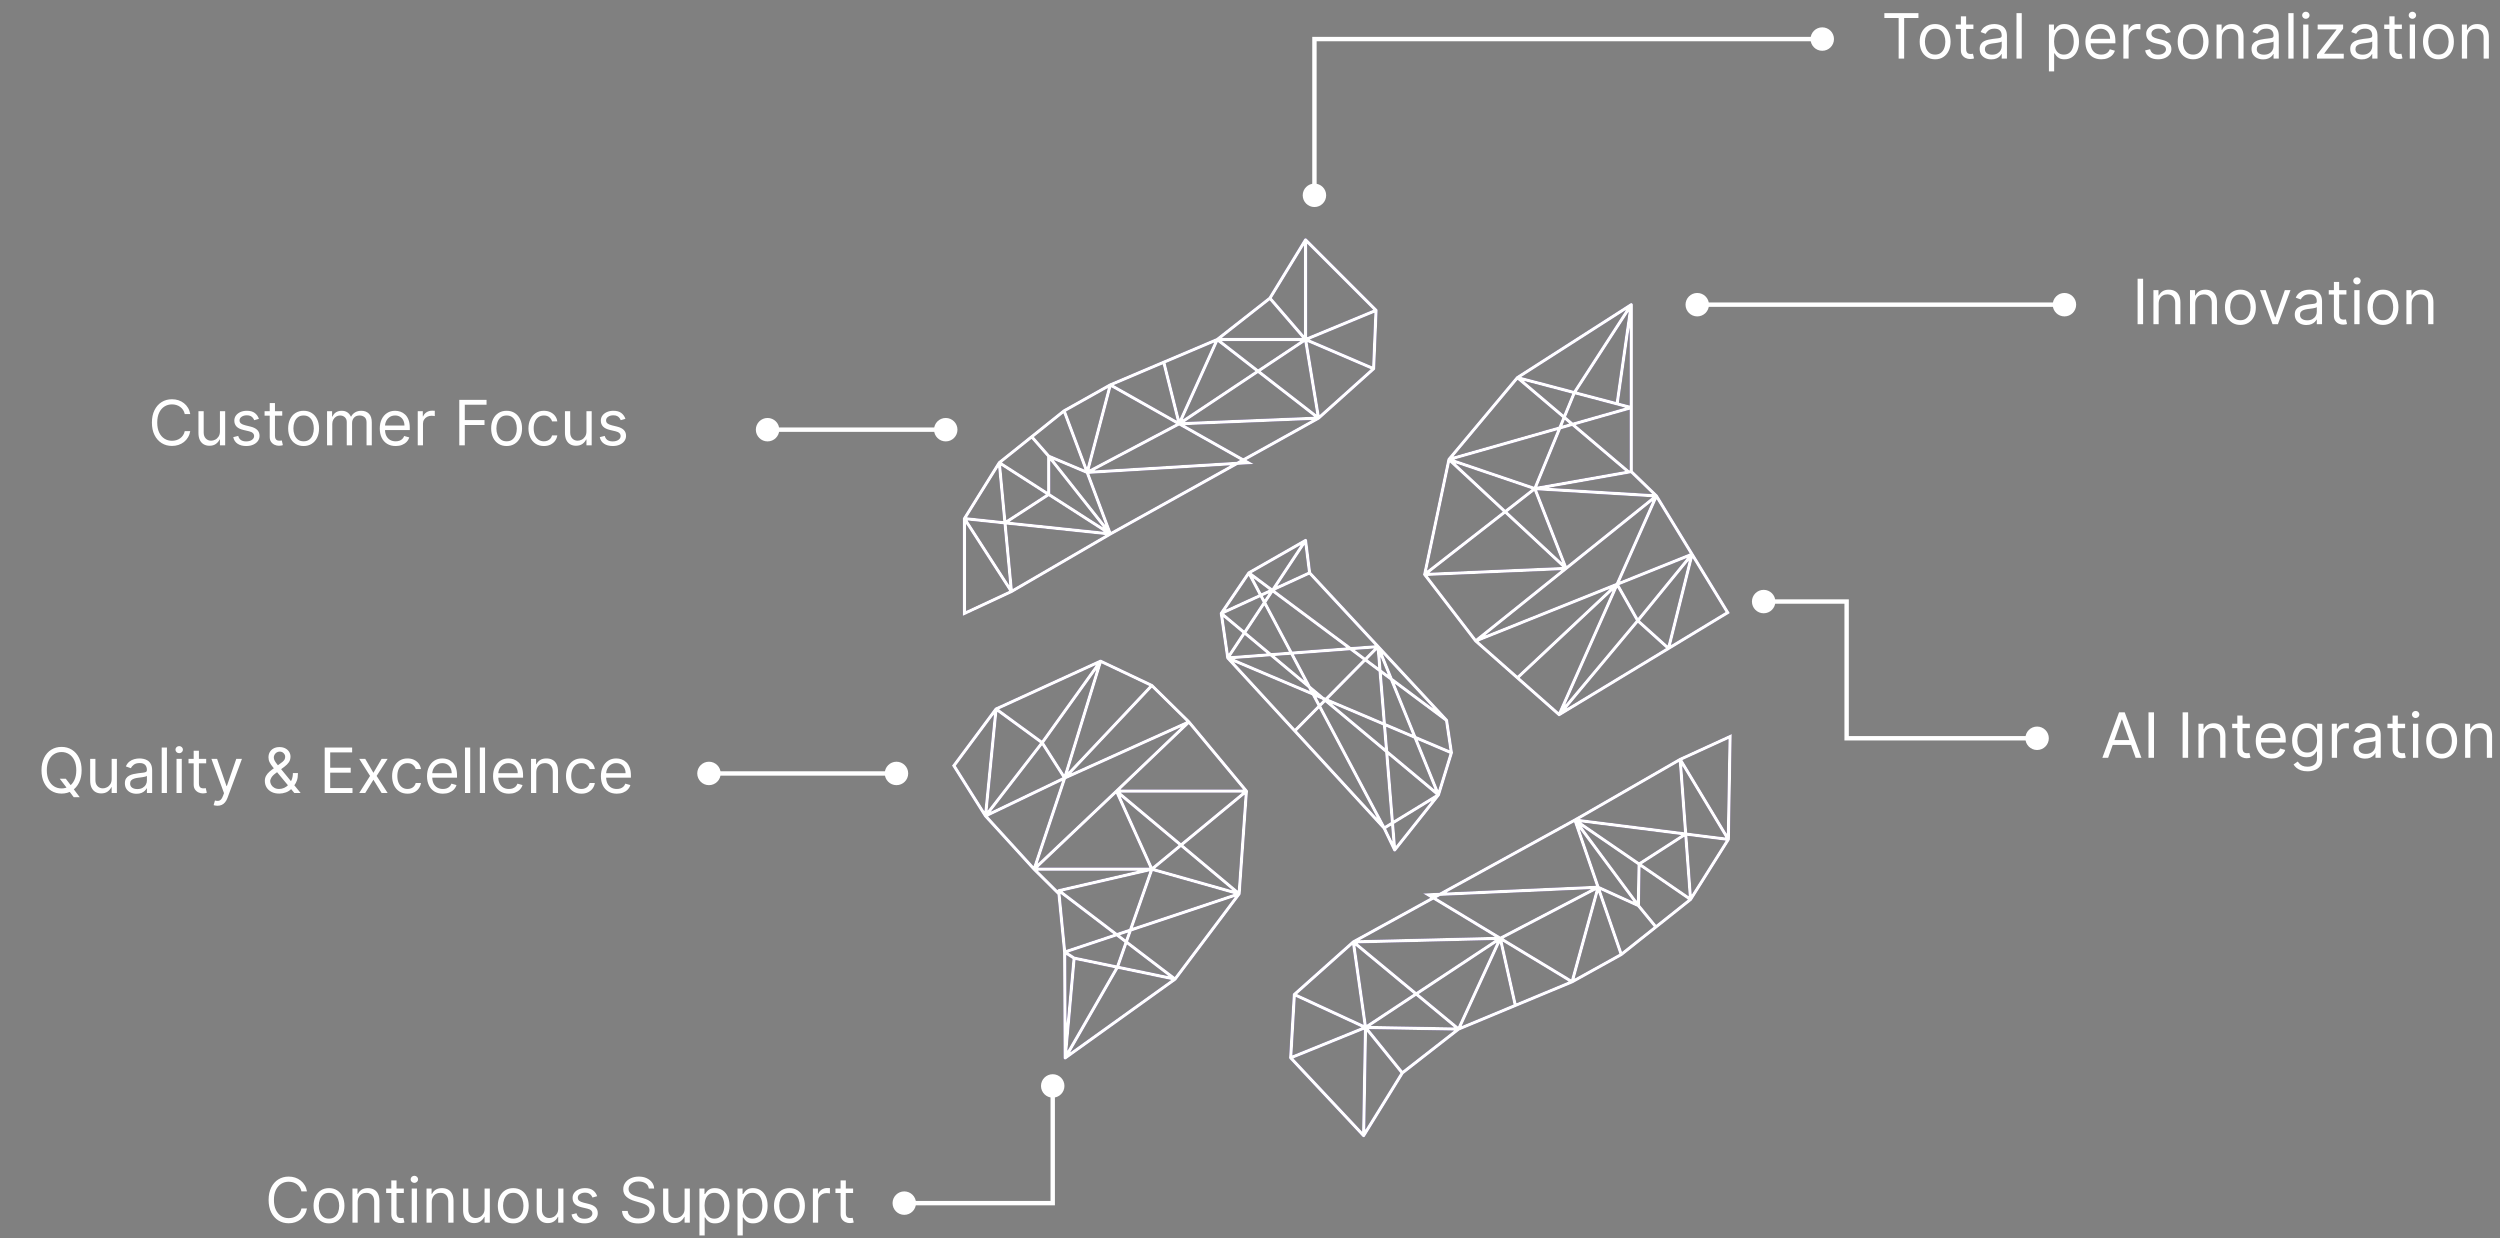 <svg width="640" height="317" viewBox="0 0 640 317" fill="none" xmlns="http://www.w3.org/2000/svg">
<rect x="0" y="0" width="640" height="317" fill="#808080" stroke="none"/>
<g style="mix-blend-mode:plus-lighter">
<path d="M246.901 132.758V157.026L258.931 151.426M246.901 132.758L258.931 151.426M246.901 132.758L255.82 118.447M246.901 132.758L257.273 133.853M258.931 151.426L284.235 136.699M258.931 151.426L257.273 133.853M255.82 118.447L268.472 126.574M255.82 118.447L257.273 133.853M255.82 118.447L264.116 111.81M284.235 136.699L278.324 120.936M284.235 136.699L337.541 107.039M284.235 136.699L268.472 126.574M284.235 136.699L257.273 133.853M284.235 136.699L268.472 116.787M272.413 105.172L284.235 98.535M272.413 105.172L278.324 120.936M272.413 105.172L264.116 111.81M284.235 98.535L278.324 120.936M284.235 98.535L301.866 108.491M284.235 98.535L297.925 92.728M278.324 120.936L319.496 118.447L301.866 108.491M278.324 120.936L301.866 108.491M278.324 120.936L268.472 116.787M311.614 86.92L301.866 108.491M311.614 86.92L337.541 107.039M311.614 86.92L325.096 76.342M311.614 86.92H334.222M311.614 86.92L297.925 92.728M301.866 108.491L337.541 107.039M301.866 108.491L334.222 86.92M301.866 108.491L297.925 92.728M337.541 107.039L334.222 86.92M337.541 107.039L351.645 94.387M334.222 86.92L325.096 76.342M334.222 86.92L352.267 79.453M334.222 86.92L351.645 94.387M334.222 86.92V61.408M325.096 76.342L334.222 61.408M351.645 94.387L352.267 79.453M352.267 79.453L334.222 61.408M268.472 116.787V126.574M268.472 116.787L264.116 111.81M268.472 126.574L257.273 133.853" stroke="url(#paint0_linear_664_1318)" stroke-width="0.835" stroke-linecap="round"/>
<path d="M442.447 214.887L442.907 188.553L430.125 194.409M442.447 214.887L430.125 194.409M442.447 214.887L432.778 230.254M442.447 214.887L431.539 213.509M430.125 194.409L403.183 209.924M430.125 194.409L431.539 213.509M432.778 230.254L419.601 221.202M432.778 230.254L431.539 213.509M432.778 230.254L423.911 237.304M403.183 209.924L409.113 227.139M403.183 209.924L346.454 241.131M403.183 209.924L419.601 221.202M403.183 209.924L431.539 213.509M403.183 209.924L419.415 231.822M415.043 244.354L402.46 251.34M415.043 244.354L409.113 227.139M415.043 244.354L423.911 237.304M402.46 251.34L409.113 227.139M402.46 251.34L384.072 240.211M402.46 251.34L387.926 257.39M409.113 227.139L365.684 229.083L384.072 240.211M409.113 227.139L384.072 240.211M409.113 227.139L419.415 231.822M373.392 263.441L384.072 240.211M373.392 263.441L346.454 241.131M373.392 263.441L358.986 274.672M373.392 263.441L349.57 263.025M373.392 263.441L387.926 257.39M384.072 240.211L346.454 241.131M384.072 240.211L349.57 263.025M384.072 240.211L387.926 257.39M346.454 241.131L349.57 263.025M346.454 241.131L331.354 254.601M349.57 263.025L358.986 274.672M349.57 263.025L330.415 270.796M349.57 263.025L331.354 254.601M349.57 263.025L349.087 290.71M358.986 274.672L349.087 290.71M331.354 254.601L330.415 270.796M330.415 270.796L349.087 290.71M419.415 231.822L419.601 221.202M419.415 231.822L423.911 237.304M419.601 221.202L431.539 213.509" stroke="url(#paint1_linear_664_1318)" stroke-width="0.835" stroke-linecap="round"/>
<path d="M399.143 182.952L427.144 165.99M399.143 182.952L419.262 158.892M399.143 182.952L413.979 149.571M399.143 182.952L388.461 173.515M377.779 164.078L413.979 149.571M377.779 164.078L388.461 173.515M377.779 164.078L364.712 147.07M377.779 164.078L400.906 145.514M424.032 126.951L433.159 141.884M424.032 126.951L413.979 149.571M424.032 126.951L400.906 145.514M424.032 126.951L392.92 125.084M424.032 126.951L417.603 120.728M427.144 165.99L442.285 156.818L433.159 141.884M427.144 165.99L433.159 141.884M427.144 165.99L419.262 158.892M433.159 141.884L413.979 149.571M433.159 141.884L419.262 158.892M419.262 158.892L413.979 149.571M413.979 149.571L388.461 173.515M364.712 147.07L400.906 145.514M364.712 147.07L370.934 117.617M364.712 147.07L392.92 125.084M400.906 145.514L392.92 125.084M400.906 145.514L370.934 117.617M392.92 125.084L370.934 117.617M392.92 125.084L416.949 120.844M392.92 125.084L403.032 100.505M370.934 117.617L388.461 96.668M370.934 117.617L417.603 104.343M388.461 96.668L416.949 120.844M388.461 96.668L403.032 100.505M388.461 96.668L417.603 78.001M417.603 104.343V120.728M417.603 104.343V78.001M417.603 104.343L413.979 103.388M417.603 120.728L416.949 120.844M403.032 100.505L417.603 78.001M403.032 100.505L413.979 103.388M417.603 78.001L413.979 103.388" stroke="url(#paint2_linear_664_1318)" stroke-width="0.835" stroke-linecap="round"/>
<path d="M281.744 169.263L254.988 181.501M281.744 169.263L266.793 190.13M281.744 169.263L272.557 199.163M281.744 169.263L294.868 175.486M304.352 184.819L272.557 199.163M304.352 184.819L294.868 175.486M304.352 184.819L319.08 202.529M304.352 184.819L285.824 202.529M264.738 222.514L252.293 208.879M264.738 222.514L272.557 199.163M264.738 222.514L285.824 202.529M264.738 222.514L294.868 222.514M264.738 222.514L271.094 228.82M254.988 181.501L244.202 196.02L252.293 208.879M254.988 181.501L252.293 208.879M254.988 181.501L266.793 190.13M252.293 208.879L272.557 199.163M252.293 208.879L266.793 190.13M266.793 190.13L272.557 199.163M272.557 199.163L294.868 175.486M319.08 202.529L285.824 202.529M319.08 202.529L317.215 228.82M319.08 202.529L294.868 222.514M285.824 202.529L294.868 222.514M285.824 202.529L317.215 228.82M294.868 222.514L317.215 228.82M294.868 222.514L271.094 228.006M294.868 222.514L286.057 247.588M317.215 228.82L300.809 250.657M317.215 228.82L272.557 243.725M300.809 250.657L271.094 228.006M300.809 250.657L286.057 247.588M300.809 250.657L272.684 270.824M272.557 243.725L271.094 228.82M272.557 243.725L272.684 270.824M272.557 243.725L274.974 245.282M271.094 228.82L271.094 228.006M286.057 247.588L272.684 270.824M286.057 247.588L274.974 245.282M272.684 270.824L274.974 245.282" stroke="url(#paint3_linear_664_1318)" stroke-width="0.835" stroke-linecap="round"/>
<path d="M357.038 217.591L354.341 211.99M357.038 217.591L368.238 203.486M357.038 217.591L352.786 165.53M354.341 211.99L319.703 146.655M354.341 211.99L368.238 203.486M354.341 211.99L331.466 187.101M314.31 168.433L312.651 157.026M314.31 168.433L371.557 192.701M314.31 168.433L334.222 138.358M314.31 168.433L352.786 165.53M314.31 168.433L331.466 187.101M312.651 157.026L319.703 146.655M312.651 157.026L368.238 203.486M312.651 157.026L335.259 146.655M319.703 146.655L334.222 138.358M319.703 146.655L370.312 184.404M334.222 138.358L335.259 146.655M335.259 146.655L352.786 165.53M370.312 184.404L371.557 192.701M370.312 184.404L352.786 165.53M371.557 192.701L368.238 203.486M368.238 203.486L352.786 165.53M352.786 165.53L331.466 187.101" stroke="url(#paint4_linear_664_1318)" stroke-width="0.835" stroke-linecap="round"/>
</g>
<g style="mix-blend-mode:soft-light">
<path d="M246.901 132.758V157.026L258.931 151.426M246.901 132.758L258.931 151.426M246.901 132.758L255.82 118.447M246.901 132.758L257.273 133.853M258.931 151.426L284.235 136.699M258.931 151.426L257.273 133.853M255.82 118.447L268.472 126.574M255.82 118.447L257.273 133.853M255.82 118.447L264.116 111.81M284.235 136.699L278.324 120.936M284.235 136.699L337.541 107.039M284.235 136.699L268.472 126.574M284.235 136.699L257.273 133.853M284.235 136.699L268.472 116.787M272.413 105.172L284.235 98.535M272.413 105.172L278.324 120.936M272.413 105.172L264.116 111.81M284.235 98.535L278.324 120.936M284.235 98.535L301.866 108.491M284.235 98.535L297.925 92.728M278.324 120.936L319.496 118.447L301.866 108.491M278.324 120.936L301.866 108.491M278.324 120.936L268.472 116.787M311.614 86.92L301.866 108.491M311.614 86.92L337.541 107.039M311.614 86.92L325.096 76.342M311.614 86.92H334.222M311.614 86.92L297.925 92.728M301.866 108.491L337.541 107.039M301.866 108.491L334.222 86.92M301.866 108.491L297.925 92.728M337.541 107.039L334.222 86.92M337.541 107.039L351.645 94.387M334.222 86.92L325.096 76.342M334.222 86.92L352.267 79.453M334.222 86.92L351.645 94.387M334.222 86.92V61.408M325.096 76.342L334.222 61.408M351.645 94.387L352.267 79.453M352.267 79.453L334.222 61.408M268.472 116.787V126.574M268.472 116.787L264.116 111.81M268.472 126.574L257.273 133.853" stroke="white" stroke-width="0.835" stroke-linecap="round"/>
<path d="M442.447 214.887L442.907 188.553L430.125 194.409M442.447 214.887L430.125 194.409M442.447 214.887L432.778 230.254M442.447 214.887L431.539 213.509M430.125 194.409L403.183 209.924M430.125 194.409L431.539 213.509M432.778 230.254L419.601 221.202M432.778 230.254L431.539 213.509M432.778 230.254L423.911 237.304M403.183 209.924L409.113 227.139M403.183 209.924L346.454 241.131M403.183 209.924L419.601 221.202M403.183 209.924L431.539 213.509M403.183 209.924L419.415 231.822M415.043 244.354L402.46 251.34M415.043 244.354L409.113 227.139M415.043 244.354L423.911 237.304M402.46 251.34L409.113 227.139M402.46 251.34L384.072 240.211M402.46 251.34L387.926 257.39M409.113 227.139L365.684 229.083L384.072 240.211M409.113 227.139L384.072 240.211M409.113 227.139L419.415 231.822M373.392 263.441L384.072 240.211M373.392 263.441L346.454 241.131M373.392 263.441L358.986 274.672M373.392 263.441L349.57 263.025M373.392 263.441L387.926 257.39M384.072 240.211L346.454 241.131M384.072 240.211L349.57 263.025M384.072 240.211L387.926 257.39M346.454 241.131L349.57 263.025M346.454 241.131L331.354 254.601M349.57 263.025L358.986 274.672M349.57 263.025L330.415 270.796M349.57 263.025L331.354 254.601M349.57 263.025L349.087 290.71M358.986 274.672L349.087 290.71M331.354 254.601L330.415 270.796M330.415 270.796L349.087 290.71M419.415 231.822L419.601 221.202M419.415 231.822L423.911 237.304M419.601 221.202L431.539 213.509" stroke="white" stroke-width="0.835" stroke-linecap="round"/>
<path d="M399.143 182.952L427.144 165.99M399.143 182.952L419.262 158.892M399.143 182.952L413.979 149.571M399.143 182.952L388.461 173.515M377.779 164.078L413.979 149.571M377.779 164.078L388.461 173.515M377.779 164.078L364.712 147.07M377.779 164.078L400.906 145.514M424.032 126.951L433.159 141.884M424.032 126.951L413.979 149.571M424.032 126.951L400.906 145.514M424.032 126.951L392.92 125.084M424.032 126.951L417.603 120.728M427.144 165.99L442.285 156.818L433.159 141.884M427.144 165.99L433.159 141.884M427.144 165.99L419.262 158.892M433.159 141.884L413.979 149.571M433.159 141.884L419.262 158.892M419.262 158.892L413.979 149.571M413.979 149.571L388.461 173.515M364.712 147.07L400.906 145.514M364.712 147.07L370.934 117.617M364.712 147.07L392.92 125.084M400.906 145.514L392.92 125.084M400.906 145.514L370.934 117.617M392.92 125.084L370.934 117.617M392.92 125.084L416.949 120.844M392.92 125.084L403.032 100.505M370.934 117.617L388.461 96.668M370.934 117.617L417.603 104.343M388.461 96.668L416.949 120.844M388.461 96.668L403.032 100.505M388.461 96.668L417.603 78.001M417.603 104.343V120.728M417.603 104.343V78.001M417.603 104.343L413.979 103.388M417.603 120.728L416.949 120.844M403.032 100.505L417.603 78.001M403.032 100.505L413.979 103.388M417.603 78.001L413.979 103.388" stroke="white" stroke-width="0.835" stroke-linecap="round"/>
<path d="M281.744 169.263L254.988 181.501M281.744 169.263L266.793 190.13M281.744 169.263L272.557 199.163M281.744 169.263L294.868 175.486M304.352 184.819L272.557 199.163M304.352 184.819L294.868 175.486M304.352 184.819L319.08 202.529M304.352 184.819L285.824 202.529M264.738 222.514L252.293 208.879M264.738 222.514L272.557 199.163M264.738 222.514L285.824 202.529M264.738 222.514L294.868 222.514M264.738 222.514L271.094 228.82M254.988 181.501L244.202 196.02L252.293 208.879M254.988 181.501L252.293 208.879M254.988 181.501L266.793 190.13M252.293 208.879L272.557 199.163M252.293 208.879L266.793 190.13M266.793 190.13L272.557 199.163M272.557 199.163L294.868 175.486M319.08 202.529L285.824 202.529M319.08 202.529L317.215 228.82M319.08 202.529L294.868 222.514M285.824 202.529L294.868 222.514M285.824 202.529L317.215 228.82M294.868 222.514L317.215 228.82M294.868 222.514L271.094 228.006M294.868 222.514L286.057 247.588M317.215 228.82L300.809 250.657M317.215 228.82L272.557 243.725M300.809 250.657L271.094 228.006M300.809 250.657L286.057 247.588M300.809 250.657L272.684 270.824M272.557 243.725L271.094 228.82M272.557 243.725L272.684 270.824M272.557 243.725L274.974 245.282M271.094 228.82L271.094 228.006M286.057 247.588L272.684 270.824M286.057 247.588L274.974 245.282M272.684 270.824L274.974 245.282" stroke="white" stroke-width="0.835" stroke-linecap="round"/>
<path d="M357.038 217.591L354.341 211.99M357.038 217.591L368.238 203.486M357.038 217.591L352.786 165.53M354.341 211.99L319.703 146.655M354.341 211.99L368.238 203.486M354.341 211.99L331.466 187.101M314.31 168.433L312.651 157.026M314.31 168.433L371.557 192.701M314.31 168.433L334.222 138.358M314.31 168.433L352.786 165.53M314.31 168.433L331.466 187.101M312.651 157.026L319.703 146.655M312.651 157.026L368.238 203.486M312.651 157.026L335.259 146.655M319.703 146.655L334.222 138.358M319.703 146.655L370.312 184.404M334.222 138.358L335.259 146.655M335.259 146.655L352.786 165.53M370.312 184.404L371.557 192.701M370.312 184.404L352.786 165.53M371.557 192.701L368.238 203.486M368.238 203.486L352.786 165.53M352.786 165.53L331.466 187.101" stroke="white" stroke-width="0.835" stroke-linecap="round"/>
</g>
<path d="M482.394 4.614V3.364H491.121V4.614H487.462V15H486.053V4.614H482.394ZM495.394 15.182C494.606 15.182 493.915 14.994 493.32 14.619C492.729 14.244 492.267 13.72 491.934 13.046C491.604 12.371 491.44 11.583 491.44 10.682C491.44 9.773 491.604 8.979 491.934 8.301C492.267 7.623 492.729 7.097 493.32 6.722C493.915 6.347 494.606 6.159 495.394 6.159C496.182 6.159 496.871 6.347 497.462 6.722C498.057 7.097 498.519 7.623 498.849 8.301C499.182 8.979 499.349 9.773 499.349 10.682C499.349 11.583 499.182 12.371 498.849 13.046C498.519 13.72 498.057 14.244 497.462 14.619C496.871 14.994 496.182 15.182 495.394 15.182ZM495.394 13.977C495.993 13.977 496.485 13.824 496.871 13.517C497.258 13.21 497.544 12.807 497.729 12.307C497.915 11.807 498.008 11.265 498.008 10.682C498.008 10.098 497.915 9.555 497.729 9.051C497.544 8.547 497.258 8.14 496.871 7.83C496.485 7.519 495.993 7.364 495.394 7.364C494.796 7.364 494.303 7.519 493.917 7.83C493.531 8.14 493.245 8.547 493.059 9.051C492.873 9.555 492.781 10.098 492.781 10.682C492.781 11.265 492.873 11.807 493.059 12.307C493.245 12.807 493.531 13.21 493.917 13.517C494.303 13.824 494.796 13.977 495.394 13.977ZM505.191 6.273V7.409H500.668V6.273H505.191ZM501.987 4.182H503.327V12.5C503.327 12.879 503.382 13.163 503.492 13.352C503.606 13.538 503.75 13.663 503.924 13.727C504.102 13.788 504.29 13.818 504.487 13.818C504.634 13.818 504.755 13.811 504.85 13.796C504.945 13.777 505.021 13.761 505.077 13.75L505.35 14.954C505.259 14.989 505.132 15.023 504.969 15.057C504.807 15.095 504.6 15.114 504.35 15.114C503.971 15.114 503.6 15.032 503.237 14.869C502.877 14.706 502.577 14.458 502.339 14.125C502.104 13.792 501.987 13.371 501.987 12.864V4.182ZM509.776 15.204C509.223 15.204 508.721 15.1 508.271 14.892C507.82 14.68 507.462 14.375 507.197 13.977C506.932 13.576 506.799 13.091 506.799 12.523C506.799 12.023 506.898 11.617 507.094 11.307C507.291 10.992 507.555 10.746 507.884 10.568C508.214 10.39 508.577 10.258 508.975 10.171C509.377 10.079 509.78 10.008 510.185 9.955C510.716 9.886 511.146 9.835 511.475 9.801C511.808 9.763 512.051 9.701 512.202 9.614C512.358 9.527 512.435 9.375 512.435 9.159V9.114C512.435 8.553 512.282 8.117 511.975 7.807C511.672 7.496 511.212 7.341 510.594 7.341C509.954 7.341 509.452 7.481 509.089 7.761C508.725 8.042 508.469 8.341 508.322 8.659L507.049 8.205C507.276 7.674 507.579 7.261 507.958 6.966C508.341 6.667 508.757 6.458 509.208 6.341C509.663 6.22 510.11 6.159 510.549 6.159C510.829 6.159 511.151 6.193 511.515 6.261C511.882 6.326 512.237 6.46 512.577 6.665C512.922 6.869 513.208 7.178 513.435 7.591C513.663 8.004 513.776 8.557 513.776 9.25V15H512.435V13.818H512.367C512.276 14.008 512.125 14.21 511.913 14.426C511.701 14.642 511.418 14.826 511.066 14.977C510.714 15.129 510.284 15.204 509.776 15.204ZM509.981 14C510.511 14 510.958 13.896 511.322 13.688C511.689 13.479 511.966 13.21 512.151 12.881C512.341 12.551 512.435 12.204 512.435 11.841V10.614C512.379 10.682 512.254 10.744 512.06 10.801C511.871 10.854 511.651 10.902 511.401 10.943C511.155 10.981 510.915 11.015 510.68 11.046C510.449 11.072 510.261 11.095 510.117 11.114C509.769 11.159 509.443 11.233 509.14 11.335C508.841 11.434 508.598 11.583 508.413 11.784C508.231 11.981 508.14 12.25 508.14 12.591C508.14 13.057 508.312 13.409 508.657 13.648C509.005 13.883 509.447 14 509.981 14ZM517.565 3.364V15H516.224V3.364H517.565ZM524.521 18.273V6.273H525.816V7.659H525.975C526.074 7.508 526.21 7.314 526.384 7.08C526.562 6.841 526.816 6.629 527.146 6.443C527.479 6.254 527.93 6.159 528.498 6.159C529.233 6.159 529.88 6.343 530.441 6.71C531.002 7.078 531.439 7.598 531.754 8.273C532.068 8.947 532.225 9.742 532.225 10.659C532.225 11.583 532.068 12.384 531.754 13.062C531.439 13.737 531.004 14.259 530.447 14.631C529.89 14.998 529.248 15.182 528.521 15.182C527.96 15.182 527.511 15.089 527.174 14.903C526.837 14.714 526.577 14.5 526.396 14.261C526.214 14.019 526.074 13.818 525.975 13.659H525.862V18.273H524.521ZM525.839 10.636C525.839 11.296 525.935 11.877 526.129 12.381C526.322 12.881 526.604 13.273 526.975 13.557C527.346 13.837 527.801 13.977 528.339 13.977C528.899 13.977 529.367 13.829 529.742 13.534C530.121 13.235 530.405 12.833 530.594 12.329C530.788 11.822 530.884 11.258 530.884 10.636C530.884 10.023 530.79 9.47 530.6 8.977C530.415 8.481 530.132 8.089 529.754 7.801C529.379 7.509 528.907 7.364 528.339 7.364C527.793 7.364 527.335 7.502 526.964 7.778C526.593 8.051 526.312 8.434 526.123 8.926C525.933 9.415 525.839 9.985 525.839 10.636ZM537.93 15.182C537.089 15.182 536.363 14.996 535.754 14.625C535.148 14.25 534.68 13.727 534.35 13.057C534.024 12.383 533.862 11.598 533.862 10.704C533.862 9.811 534.024 9.023 534.35 8.341C534.68 7.655 535.138 7.121 535.725 6.739C536.316 6.352 537.005 6.159 537.793 6.159C538.248 6.159 538.697 6.235 539.14 6.386C539.583 6.538 539.987 6.784 540.35 7.125C540.714 7.462 541.004 7.909 541.219 8.466C541.435 9.023 541.543 9.708 541.543 10.523V11.091H534.816V9.932H540.18C540.18 9.439 540.081 9 539.884 8.614C539.691 8.227 539.415 7.922 539.055 7.699C538.699 7.475 538.278 7.364 537.793 7.364C537.259 7.364 536.797 7.496 536.407 7.761C536.021 8.023 535.723 8.364 535.515 8.784C535.307 9.205 535.202 9.655 535.202 10.136V10.909C535.202 11.568 535.316 12.127 535.543 12.585C535.774 13.04 536.094 13.386 536.504 13.625C536.913 13.86 537.388 13.977 537.93 13.977C538.282 13.977 538.6 13.928 538.884 13.829C539.172 13.727 539.42 13.576 539.629 13.375C539.837 13.171 539.998 12.917 540.112 12.614L541.407 12.977C541.271 13.417 541.041 13.803 540.719 14.136C540.398 14.466 540 14.723 539.526 14.909C539.053 15.091 538.521 15.182 537.93 15.182ZM543.583 15V6.273H544.879V7.591H544.969C545.129 7.159 545.416 6.809 545.833 6.54C546.25 6.271 546.719 6.136 547.242 6.136C547.341 6.136 547.464 6.138 547.612 6.142C547.759 6.146 547.871 6.152 547.947 6.159V7.523C547.901 7.511 547.797 7.494 547.634 7.472C547.475 7.445 547.307 7.432 547.129 7.432C546.704 7.432 546.326 7.521 545.992 7.699C545.663 7.873 545.401 8.116 545.208 8.426C545.019 8.733 544.924 9.083 544.924 9.477V15H543.583ZM555.718 8.227L554.514 8.568C554.438 8.367 554.326 8.172 554.178 7.983C554.034 7.79 553.837 7.631 553.587 7.506C553.337 7.381 553.017 7.318 552.627 7.318C552.093 7.318 551.648 7.441 551.292 7.688C550.94 7.93 550.764 8.239 550.764 8.614C550.764 8.947 550.885 9.21 551.127 9.403C551.37 9.597 551.748 9.758 552.264 9.886L553.559 10.204C554.339 10.394 554.921 10.684 555.303 11.074C555.686 11.46 555.877 11.958 555.877 12.568C555.877 13.068 555.733 13.515 555.445 13.909C555.161 14.303 554.764 14.614 554.252 14.841C553.741 15.068 553.146 15.182 552.468 15.182C551.578 15.182 550.841 14.989 550.258 14.602C549.674 14.216 549.305 13.652 549.15 12.909L550.423 12.591C550.544 13.061 550.773 13.413 551.11 13.648C551.451 13.883 551.896 14 552.445 14C553.07 14 553.567 13.867 553.934 13.602C554.305 13.333 554.491 13.011 554.491 12.636C554.491 12.333 554.385 12.079 554.173 11.875C553.96 11.667 553.635 11.511 553.195 11.409L551.741 11.068C550.942 10.879 550.354 10.585 549.979 10.188C549.608 9.786 549.423 9.284 549.423 8.682C549.423 8.189 549.561 7.754 549.837 7.375C550.118 6.996 550.498 6.699 550.979 6.483C551.464 6.267 552.014 6.159 552.627 6.159C553.491 6.159 554.169 6.348 554.661 6.727C555.157 7.106 555.51 7.606 555.718 8.227ZM561.441 15.182C560.653 15.182 559.962 14.994 559.367 14.619C558.776 14.244 558.314 13.72 557.981 13.046C557.651 12.371 557.487 11.583 557.487 10.682C557.487 9.773 557.651 8.979 557.981 8.301C558.314 7.623 558.776 7.097 559.367 6.722C559.962 6.347 560.653 6.159 561.441 6.159C562.229 6.159 562.918 6.347 563.509 6.722C564.104 7.097 564.566 7.623 564.896 8.301C565.229 8.979 565.396 9.773 565.396 10.682C565.396 11.583 565.229 12.371 564.896 13.046C564.566 13.72 564.104 14.244 563.509 14.619C562.918 14.994 562.229 15.182 561.441 15.182ZM561.441 13.977C562.04 13.977 562.532 13.824 562.918 13.517C563.305 13.21 563.591 12.807 563.776 12.307C563.962 11.807 564.055 11.265 564.055 10.682C564.055 10.098 563.962 9.555 563.776 9.051C563.591 8.547 563.305 8.14 562.918 7.83C562.532 7.519 562.04 7.364 561.441 7.364C560.843 7.364 560.35 7.519 559.964 7.83C559.577 8.14 559.291 8.547 559.106 9.051C558.92 9.555 558.827 10.098 558.827 10.682C558.827 11.265 558.92 11.807 559.106 12.307C559.291 12.807 559.577 13.21 559.964 13.517C560.35 13.824 560.843 13.977 561.441 13.977ZM568.783 9.75V15H567.442V6.273H568.738V7.636H568.852C569.056 7.193 569.367 6.837 569.783 6.568C570.2 6.295 570.738 6.159 571.397 6.159C571.988 6.159 572.505 6.28 572.948 6.523C573.391 6.761 573.736 7.125 573.982 7.614C574.228 8.098 574.352 8.712 574.352 9.455V15H573.011V9.545C573.011 8.86 572.833 8.326 572.477 7.943C572.121 7.557 571.632 7.364 571.011 7.364C570.583 7.364 570.2 7.456 569.863 7.642C569.53 7.828 569.266 8.098 569.073 8.455C568.88 8.811 568.783 9.242 568.783 9.75ZM579.37 15.204C578.817 15.204 578.315 15.1 577.864 14.892C577.414 14.68 577.056 14.375 576.79 13.977C576.525 13.576 576.393 13.091 576.393 12.523C576.393 12.023 576.491 11.617 576.688 11.307C576.885 10.992 577.148 10.746 577.478 10.568C577.808 10.39 578.171 10.258 578.569 10.171C578.97 10.079 579.374 10.008 579.779 9.955C580.309 9.886 580.739 9.835 581.069 9.801C581.402 9.763 581.645 9.701 581.796 9.614C581.951 9.527 582.029 9.375 582.029 9.159V9.114C582.029 8.553 581.876 8.117 581.569 7.807C581.266 7.496 580.806 7.341 580.188 7.341C579.548 7.341 579.046 7.481 578.683 7.761C578.319 8.042 578.063 8.341 577.915 8.659L576.643 8.205C576.87 7.674 577.173 7.261 577.552 6.966C577.934 6.667 578.351 6.458 578.802 6.341C579.256 6.22 579.703 6.159 580.143 6.159C580.423 6.159 580.745 6.193 581.109 6.261C581.476 6.326 581.83 6.46 582.171 6.665C582.516 6.869 582.802 7.178 583.029 7.591C583.256 8.004 583.37 8.557 583.37 9.25V15H582.029V13.818H581.961C581.87 14.008 581.719 14.21 581.506 14.426C581.294 14.642 581.012 14.826 580.66 14.977C580.308 15.129 579.878 15.204 579.37 15.204ZM579.575 14C580.105 14 580.552 13.896 580.915 13.688C581.283 13.479 581.559 13.21 581.745 12.881C581.934 12.551 582.029 12.204 582.029 11.841V10.614C581.972 10.682 581.847 10.744 581.654 10.801C581.465 10.854 581.245 10.902 580.995 10.943C580.749 10.981 580.508 11.015 580.273 11.046C580.042 11.072 579.855 11.095 579.711 11.114C579.362 11.159 579.037 11.233 578.734 11.335C578.434 11.434 578.192 11.583 578.006 11.784C577.825 11.981 577.734 12.25 577.734 12.591C577.734 13.057 577.906 13.409 578.251 13.648C578.599 13.883 579.04 14 579.575 14ZM587.158 3.364V15H585.817V3.364H587.158ZM589.614 15V6.273H590.955V15H589.614ZM590.296 4.818C590.035 4.818 589.809 4.729 589.62 4.551C589.434 4.373 589.342 4.159 589.342 3.909C589.342 3.659 589.434 3.445 589.62 3.267C589.809 3.089 590.035 3 590.296 3C590.558 3 590.781 3.089 590.967 3.267C591.156 3.445 591.251 3.659 591.251 3.909C591.251 4.159 591.156 4.373 590.967 4.551C590.781 4.729 590.558 4.818 590.296 4.818ZM593.161 15V13.977L598.116 7.614V7.523H593.32V6.273H599.843V7.341L595.025 13.659V13.75H600.002V15H593.161ZM604.636 15.204C604.083 15.204 603.581 15.1 603.13 14.892C602.679 14.68 602.321 14.375 602.056 13.977C601.791 13.576 601.658 13.091 601.658 12.523C601.658 12.023 601.757 11.617 601.954 11.307C602.151 10.992 602.414 10.746 602.744 10.568C603.073 10.39 603.437 10.258 603.835 10.171C604.236 10.079 604.639 10.008 605.045 9.955C605.575 9.886 606.005 9.835 606.335 9.801C606.668 9.763 606.91 9.701 607.062 9.614C607.217 9.527 607.295 9.375 607.295 9.159V9.114C607.295 8.553 607.141 8.117 606.835 7.807C606.531 7.496 606.071 7.341 605.454 7.341C604.814 7.341 604.312 7.481 603.948 7.761C603.585 8.042 603.329 8.341 603.181 8.659L601.908 8.205C602.136 7.674 602.439 7.261 602.817 6.966C603.2 6.667 603.617 6.458 604.067 6.341C604.522 6.22 604.969 6.159 605.408 6.159C605.689 6.159 606.011 6.193 606.374 6.261C606.742 6.326 607.096 6.46 607.437 6.665C607.781 6.869 608.067 7.178 608.295 7.591C608.522 8.004 608.636 8.557 608.636 9.25V15H607.295V13.818H607.227C607.136 14.008 606.984 14.21 606.772 14.426C606.56 14.642 606.278 14.826 605.925 14.977C605.573 15.129 605.143 15.204 604.636 15.204ZM604.84 14C605.371 14 605.817 13.896 606.181 13.688C606.549 13.479 606.825 13.21 607.011 12.881C607.2 12.551 607.295 12.204 607.295 11.841V10.614C607.238 10.682 607.113 10.744 606.92 10.801C606.73 10.854 606.511 10.902 606.261 10.943C606.014 10.981 605.774 11.015 605.539 11.046C605.308 11.072 605.121 11.095 604.977 11.114C604.628 11.159 604.302 11.233 603.999 11.335C603.7 11.434 603.458 11.583 603.272 11.784C603.09 11.981 602.999 12.25 602.999 12.591C602.999 13.057 603.172 13.409 603.516 13.648C603.865 13.883 604.306 14 604.84 14ZM614.879 6.273V7.409H610.356V6.273H614.879ZM611.674 4.182H613.015V12.5C613.015 12.879 613.07 13.163 613.18 13.352C613.293 13.538 613.437 13.663 613.612 13.727C613.79 13.788 613.977 13.818 614.174 13.818C614.322 13.818 614.443 13.811 614.538 13.796C614.632 13.777 614.708 13.761 614.765 13.75L615.038 14.954C614.947 14.989 614.82 15.023 614.657 15.057C614.494 15.095 614.288 15.114 614.038 15.114C613.659 15.114 613.288 15.032 612.924 14.869C612.564 14.706 612.265 14.458 612.026 14.125C611.791 13.792 611.674 13.371 611.674 12.864V4.182ZM616.896 15V6.273H618.237V15H616.896ZM617.577 4.818C617.316 4.818 617.091 4.729 616.901 4.551C616.716 4.373 616.623 4.159 616.623 3.909C616.623 3.659 616.716 3.445 616.901 3.267C617.091 3.089 617.316 3 617.577 3C617.839 3 618.062 3.089 618.248 3.267C618.437 3.445 618.532 3.659 618.532 3.909C618.532 4.159 618.437 4.373 618.248 4.551C618.062 4.729 617.839 4.818 617.577 4.818ZM624.238 15.182C623.45 15.182 622.759 14.994 622.164 14.619C621.573 14.244 621.111 13.72 620.778 13.046C620.448 12.371 620.283 11.583 620.283 10.682C620.283 9.773 620.448 8.979 620.778 8.301C621.111 7.623 621.573 7.097 622.164 6.722C622.759 6.347 623.45 6.159 624.238 6.159C625.026 6.159 625.715 6.347 626.306 6.722C626.901 7.097 627.363 7.623 627.692 8.301C628.026 8.979 628.192 9.773 628.192 10.682C628.192 11.583 628.026 12.371 627.692 13.046C627.363 13.72 626.901 14.244 626.306 14.619C625.715 14.994 625.026 15.182 624.238 15.182ZM624.238 13.977C624.836 13.977 625.329 13.824 625.715 13.517C626.102 13.21 626.388 12.807 626.573 12.307C626.759 11.807 626.852 11.265 626.852 10.682C626.852 10.098 626.759 9.555 626.573 9.051C626.388 8.547 626.102 8.14 625.715 7.83C625.329 7.519 624.836 7.364 624.238 7.364C623.639 7.364 623.147 7.519 622.761 7.83C622.374 8.14 622.088 8.547 621.903 9.051C621.717 9.555 621.624 10.098 621.624 10.682C621.624 11.265 621.717 11.807 621.903 12.307C622.088 12.807 622.374 13.21 622.761 13.517C623.147 13.824 623.639 13.977 624.238 13.977ZM631.58 9.75V15H630.239V6.273H631.535V7.636H631.648C631.853 7.193 632.164 6.837 632.58 6.568C632.997 6.295 633.535 6.159 634.194 6.159C634.785 6.159 635.302 6.28 635.745 6.523C636.188 6.761 636.533 7.125 636.779 7.614C637.025 8.098 637.148 8.712 637.148 9.455V15H635.808V9.545C635.808 8.86 635.63 8.326 635.273 7.943C634.917 7.557 634.429 7.364 633.808 7.364C633.38 7.364 632.997 7.456 632.66 7.642C632.326 7.828 632.063 8.098 631.87 8.455C631.677 8.811 631.58 9.242 631.58 9.75Z" fill="white"/>
<path d="M333.495 50C333.495 51.657 334.839 53.001 336.496 53.001C338.154 53.001 339.497 51.657 339.497 50C339.497 48.343 338.154 46.999 336.496 46.999C334.839 46.999 333.495 48.343 333.495 50ZM336.496 10V9.437H335.934V10H336.496ZM463.495 10C463.495 11.657 464.839 13.001 466.496 13.001C468.154 13.001 469.497 11.657 469.497 10C469.497 8.343 468.154 6.999 466.496 6.999C464.839 6.999 463.495 8.343 463.495 10ZM337.059 50V10H335.934V50H337.059ZM336.496 10.563H466.496V9.437H336.496V10.563Z" fill="white"/>
<path d="M548.635 71.364V83H547.226V71.364H548.635ZM552.619 77.75V83H551.278V74.273H552.574V75.636H552.688C552.892 75.193 553.203 74.837 553.619 74.568C554.036 74.296 554.574 74.159 555.233 74.159C555.824 74.159 556.341 74.28 556.784 74.523C557.227 74.761 557.572 75.125 557.818 75.614C558.064 76.099 558.188 76.712 558.188 77.454V83H556.847V77.546C556.847 76.86 556.669 76.326 556.313 75.943C555.956 75.557 555.468 75.364 554.847 75.364C554.419 75.364 554.036 75.456 553.699 75.642C553.366 75.828 553.102 76.099 552.909 76.454C552.716 76.811 552.619 77.242 552.619 77.75ZM561.979 77.75V83H560.638V74.273H561.933V75.636H562.047C562.251 75.193 562.562 74.837 562.979 74.568C563.395 74.296 563.933 74.159 564.592 74.159C565.183 74.159 565.7 74.28 566.143 74.523C566.587 74.761 566.931 75.125 567.178 75.614C567.424 76.099 567.547 76.712 567.547 77.454V83H566.206V77.546C566.206 76.86 566.028 76.326 565.672 75.943C565.316 75.557 564.827 75.364 564.206 75.364C563.778 75.364 563.395 75.456 563.058 75.642C562.725 75.828 562.462 76.099 562.268 76.454C562.075 76.811 561.979 77.242 561.979 77.75ZM573.543 83.182C572.755 83.182 572.063 82.994 571.469 82.619C570.878 82.244 570.416 81.72 570.082 81.046C569.753 80.371 569.588 79.583 569.588 78.682C569.588 77.773 569.753 76.979 570.082 76.301C570.416 75.623 570.878 75.097 571.469 74.722C572.063 74.347 572.755 74.159 573.543 74.159C574.331 74.159 575.02 74.347 575.611 74.722C576.206 75.097 576.668 75.623 576.997 76.301C577.331 76.979 577.497 77.773 577.497 78.682C577.497 79.583 577.331 80.371 576.997 81.046C576.668 81.72 576.206 82.244 575.611 82.619C575.02 82.994 574.331 83.182 573.543 83.182ZM573.543 81.977C574.141 81.977 574.634 81.824 575.02 81.517C575.406 81.21 575.692 80.807 575.878 80.307C576.063 79.807 576.156 79.265 576.156 78.682C576.156 78.099 576.063 77.555 575.878 77.051C575.692 76.547 575.406 76.14 575.02 75.829C574.634 75.519 574.141 75.364 573.543 75.364C572.944 75.364 572.452 75.519 572.065 75.829C571.679 76.14 571.393 76.547 571.207 77.051C571.022 77.555 570.929 78.099 570.929 78.682C570.929 79.265 571.022 79.807 571.207 80.307C571.393 80.807 571.679 81.21 572.065 81.517C572.452 81.824 572.944 81.977 573.543 81.977ZM586.368 74.273L583.141 83H581.777L578.55 74.273H580.004L582.413 81.227H582.504L584.913 74.273H586.368ZM590.44 83.204C589.887 83.204 589.385 83.1 588.935 82.892C588.484 82.68 588.126 82.375 587.861 81.977C587.596 81.576 587.463 81.091 587.463 80.523C587.463 80.023 587.562 79.617 587.759 79.307C587.956 78.992 588.219 78.746 588.548 78.568C588.878 78.39 589.241 78.258 589.639 78.171C590.041 78.079 590.444 78.008 590.849 77.954C591.38 77.886 591.81 77.835 592.139 77.801C592.473 77.763 592.715 77.701 592.866 77.614C593.022 77.526 593.099 77.375 593.099 77.159V77.114C593.099 76.553 592.946 76.117 592.639 75.807C592.336 75.496 591.876 75.341 591.259 75.341C590.618 75.341 590.116 75.481 589.753 75.761C589.389 76.042 589.134 76.341 588.986 76.659L587.713 76.204C587.94 75.674 588.243 75.261 588.622 74.966C589.005 74.667 589.421 74.458 589.872 74.341C590.327 74.22 590.774 74.159 591.213 74.159C591.493 74.159 591.815 74.193 592.179 74.261C592.546 74.326 592.901 74.46 593.241 74.665C593.586 74.869 593.872 75.178 594.099 75.591C594.327 76.004 594.44 76.557 594.44 77.25V83H593.099V81.818H593.031C592.94 82.008 592.789 82.21 592.577 82.426C592.365 82.642 592.082 82.826 591.73 82.977C591.378 83.129 590.948 83.204 590.44 83.204ZM590.645 82C591.175 82 591.622 81.896 591.986 81.688C592.353 81.479 592.63 81.21 592.815 80.881C593.005 80.551 593.099 80.204 593.099 79.841V78.614C593.043 78.682 592.918 78.744 592.724 78.801C592.535 78.854 592.315 78.901 592.065 78.943C591.819 78.981 591.579 79.015 591.344 79.046C591.113 79.072 590.925 79.095 590.781 79.114C590.433 79.159 590.107 79.233 589.804 79.335C589.505 79.434 589.262 79.583 589.077 79.784C588.895 79.981 588.804 80.25 588.804 80.591C588.804 81.057 588.976 81.409 589.321 81.648C589.67 81.883 590.111 82 590.645 82ZM600.683 74.273V75.409H596.161V74.273H600.683ZM597.479 72.182H598.82V80.5C598.82 80.879 598.875 81.163 598.984 81.352C599.098 81.538 599.242 81.663 599.416 81.727C599.594 81.788 599.782 81.818 599.979 81.818C600.126 81.818 600.248 81.811 600.342 81.796C600.437 81.776 600.513 81.761 600.57 81.75L600.842 82.954C600.751 82.989 600.625 83.023 600.462 83.057C600.299 83.095 600.092 83.114 599.842 83.114C599.464 83.114 599.092 83.032 598.729 82.869C598.369 82.706 598.07 82.458 597.831 82.125C597.596 81.792 597.479 81.371 597.479 80.864V72.182ZM602.7 83V74.273H604.041V83H602.7ZM603.382 72.818C603.121 72.818 602.895 72.729 602.706 72.551C602.52 72.373 602.428 72.159 602.428 71.909C602.428 71.659 602.52 71.445 602.706 71.267C602.895 71.089 603.121 71 603.382 71C603.643 71 603.867 71.089 604.053 71.267C604.242 71.445 604.337 71.659 604.337 71.909C604.337 72.159 604.242 72.373 604.053 72.551C603.867 72.729 603.643 72.818 603.382 72.818ZM610.043 83.182C609.255 83.182 608.563 82.994 607.969 82.619C607.378 82.244 606.916 81.72 606.582 81.046C606.253 80.371 606.088 79.583 606.088 78.682C606.088 77.773 606.253 76.979 606.582 76.301C606.916 75.623 607.378 75.097 607.969 74.722C608.563 74.347 609.255 74.159 610.043 74.159C610.831 74.159 611.52 74.347 612.111 74.722C612.706 75.097 613.168 75.623 613.497 76.301C613.831 76.979 613.997 77.773 613.997 78.682C613.997 79.583 613.831 80.371 613.497 81.046C613.168 81.72 612.706 82.244 612.111 82.619C611.52 82.994 610.831 83.182 610.043 83.182ZM610.043 81.977C610.641 81.977 611.134 81.824 611.52 81.517C611.906 81.21 612.192 80.807 612.378 80.307C612.563 79.807 612.656 79.265 612.656 78.682C612.656 78.099 612.563 77.555 612.378 77.051C612.192 76.547 611.906 76.14 611.52 75.829C611.134 75.519 610.641 75.364 610.043 75.364C609.444 75.364 608.952 75.519 608.565 75.829C608.179 76.14 607.893 76.547 607.707 77.051C607.522 77.555 607.429 78.099 607.429 78.682C607.429 79.265 607.522 79.807 607.707 80.307C607.893 80.807 608.179 81.21 608.565 81.517C608.952 81.824 609.444 81.977 610.043 81.977ZM617.385 77.75V83H616.044V74.273H617.339V75.636H617.453C617.658 75.193 617.968 74.837 618.385 74.568C618.802 74.296 619.339 74.159 619.999 74.159C620.589 74.159 621.107 74.28 621.55 74.523C621.993 74.761 622.338 75.125 622.584 75.614C622.83 76.099 622.953 76.712 622.953 77.454V83H621.612V77.546C621.612 76.86 621.434 76.326 621.078 75.943C620.722 75.557 620.233 75.364 619.612 75.364C619.184 75.364 618.802 75.456 618.464 75.642C618.131 75.828 617.868 76.099 617.675 76.454C617.482 76.811 617.385 77.242 617.385 77.75Z" fill="white"/>
<path d="M431.495 78C431.495 79.657 432.839 81.001 434.496 81.001C436.154 81.001 437.497 79.657 437.497 78C437.497 76.343 436.154 74.999 434.496 74.999C432.839 74.999 431.495 76.343 431.495 78ZM525.495 78C525.495 79.657 526.839 81.001 528.496 81.001C530.154 81.001 531.497 79.657 531.497 78C531.497 76.343 530.154 74.999 528.496 74.999C526.839 74.999 525.495 76.343 525.495 78ZM434.496 78.563H528.496V77.437H434.496V78.563Z" fill="white"/>
<path d="M539.68 194H538.202L542.475 182.364H543.93L548.202 194H546.725L543.248 184.205H543.157L539.68 194ZM540.225 189.455H546.18V190.705H540.225V189.455ZM551.424 182.364V194H550.015V182.364H551.424ZM560.158 182.364V194H558.749V182.364H560.158ZM564.143 188.75V194H562.802V185.273H564.097V186.636H564.211C564.415 186.193 564.726 185.837 565.143 185.568C565.559 185.295 566.097 185.159 566.756 185.159C567.347 185.159 567.864 185.28 568.308 185.523C568.751 185.761 569.095 186.125 569.342 186.614C569.588 187.098 569.711 187.712 569.711 188.455V194H568.37V188.545C568.37 187.86 568.192 187.326 567.836 186.943C567.48 186.557 566.991 186.364 566.37 186.364C565.942 186.364 565.559 186.456 565.222 186.642C564.889 186.828 564.626 187.098 564.433 187.455C564.239 187.811 564.143 188.242 564.143 188.75ZM575.957 185.273V186.409H571.434V185.273H575.957ZM572.752 183.182H574.093V191.5C574.093 191.879 574.148 192.163 574.258 192.352C574.371 192.538 574.515 192.663 574.69 192.727C574.868 192.788 575.055 192.818 575.252 192.818C575.4 192.818 575.521 192.811 575.616 192.795C575.71 192.777 575.786 192.761 575.843 192.75L576.116 193.955C576.025 193.989 575.898 194.023 575.735 194.057C575.572 194.095 575.366 194.114 575.116 194.114C574.737 194.114 574.366 194.032 574.002 193.869C573.642 193.706 573.343 193.458 573.104 193.125C572.87 192.792 572.752 192.371 572.752 191.864V183.182ZM581.539 194.182C580.698 194.182 579.973 193.996 579.363 193.625C578.757 193.25 578.289 192.727 577.96 192.057C577.634 191.383 577.471 190.598 577.471 189.705C577.471 188.811 577.634 188.023 577.96 187.341C578.289 186.655 578.747 186.121 579.335 185.739C579.925 185.352 580.615 185.159 581.403 185.159C581.857 185.159 582.306 185.235 582.749 185.386C583.192 185.538 583.596 185.784 583.96 186.125C584.323 186.462 584.613 186.909 584.829 187.466C585.045 188.023 585.153 188.708 585.153 189.523V190.091H578.425V188.932H583.789C583.789 188.439 583.691 188 583.494 187.614C583.3 187.227 583.024 186.922 582.664 186.699C582.308 186.475 581.888 186.364 581.403 186.364C580.869 186.364 580.406 186.496 580.016 186.761C579.63 187.023 579.333 187.364 579.124 187.784C578.916 188.205 578.812 188.655 578.812 189.136V189.909C578.812 190.568 578.925 191.127 579.153 191.585C579.384 192.04 579.704 192.386 580.113 192.625C580.522 192.86 580.997 192.977 581.539 192.977C581.891 192.977 582.21 192.928 582.494 192.83C582.781 192.727 583.03 192.576 583.238 192.375C583.446 192.17 583.607 191.917 583.721 191.614L585.016 191.977C584.88 192.417 584.651 192.803 584.329 193.136C584.007 193.466 583.609 193.723 583.136 193.909C582.662 194.091 582.13 194.182 581.539 194.182ZM590.715 197.455C590.067 197.455 589.511 197.371 589.045 197.205C588.579 197.042 588.191 196.826 587.88 196.557C587.573 196.292 587.329 196.008 587.147 195.705L588.215 194.955C588.336 195.114 588.49 195.295 588.675 195.5C588.861 195.708 589.115 195.888 589.437 196.04C589.763 196.195 590.189 196.273 590.715 196.273C591.42 196.273 592.001 196.102 592.46 195.761C592.918 195.42 593.147 194.886 593.147 194.159V192.386H593.033C592.935 192.545 592.795 192.742 592.613 192.977C592.435 193.208 592.177 193.415 591.84 193.597C591.507 193.775 591.056 193.864 590.488 193.864C589.783 193.864 589.151 193.697 588.59 193.364C588.033 193.03 587.592 192.545 587.266 191.909C586.944 191.273 586.783 190.5 586.783 189.591C586.783 188.697 586.941 187.919 587.255 187.256C587.569 186.589 588.007 186.074 588.567 185.71C589.128 185.343 589.776 185.159 590.511 185.159C591.079 185.159 591.53 185.254 591.863 185.443C592.2 185.629 592.458 185.841 592.636 186.08C592.817 186.314 592.958 186.508 593.056 186.659H593.192V185.273H594.488V194.25C594.488 195 594.317 195.61 593.977 196.08C593.639 196.553 593.185 196.9 592.613 197.119C592.045 197.343 591.412 197.455 590.715 197.455ZM590.67 192.659C591.208 192.659 591.662 192.536 592.033 192.29C592.405 192.044 592.687 191.689 592.88 191.227C593.073 190.765 593.17 190.212 593.17 189.568C593.17 188.939 593.075 188.384 592.886 187.903C592.696 187.422 592.416 187.045 592.045 186.773C591.674 186.5 591.215 186.364 590.67 186.364C590.102 186.364 589.628 186.508 589.249 186.795C588.874 187.083 588.592 187.47 588.403 187.955C588.217 188.439 588.124 188.977 588.124 189.568C588.124 190.174 588.219 190.71 588.408 191.176C588.602 191.638 588.886 192.002 589.261 192.267C589.639 192.528 590.109 192.659 590.67 192.659ZM596.942 194V185.273H598.238V186.591H598.329C598.488 186.159 598.776 185.809 599.192 185.54C599.609 185.271 600.079 185.136 600.602 185.136C600.7 185.136 600.823 185.138 600.971 185.142C601.119 185.146 601.23 185.152 601.306 185.159V186.523C601.261 186.511 601.156 186.494 600.994 186.472C600.835 186.445 600.666 186.432 600.488 186.432C600.064 186.432 599.685 186.521 599.352 186.699C599.022 186.873 598.761 187.116 598.567 187.426C598.378 187.733 598.283 188.083 598.283 188.477V194H596.942ZM605.464 194.205C604.911 194.205 604.409 194.1 603.958 193.892C603.507 193.68 603.149 193.375 602.884 192.977C602.619 192.576 602.487 192.091 602.487 191.523C602.487 191.023 602.585 190.617 602.782 190.307C602.979 189.992 603.242 189.746 603.572 189.568C603.901 189.39 604.265 189.258 604.663 189.17C605.064 189.08 605.468 189.008 605.873 188.955C606.403 188.886 606.833 188.835 607.163 188.801C607.496 188.763 607.738 188.701 607.89 188.614C608.045 188.527 608.123 188.375 608.123 188.159V188.114C608.123 187.553 607.969 187.117 607.663 186.807C607.36 186.496 606.899 186.341 606.282 186.341C605.642 186.341 605.14 186.481 604.776 186.761C604.413 187.042 604.157 187.341 604.009 187.659L602.737 187.205C602.964 186.674 603.267 186.261 603.646 185.966C604.028 185.667 604.445 185.458 604.896 185.341C605.35 185.22 605.797 185.159 606.237 185.159C606.517 185.159 606.839 185.193 607.202 185.261C607.57 185.326 607.924 185.46 608.265 185.665C608.61 185.869 608.896 186.178 609.123 186.591C609.35 187.004 609.464 187.557 609.464 188.25V194H608.123V192.818H608.055C607.964 193.008 607.812 193.21 607.6 193.426C607.388 193.642 607.106 193.826 606.754 193.977C606.401 194.129 605.971 194.205 605.464 194.205ZM605.668 193C606.199 193 606.646 192.896 607.009 192.688C607.377 192.479 607.653 192.21 607.839 191.881C608.028 191.551 608.123 191.205 608.123 190.841V189.614C608.066 189.682 607.941 189.744 607.748 189.801C607.558 189.854 607.339 189.902 607.089 189.943C606.843 189.981 606.602 190.015 606.367 190.045C606.136 190.072 605.949 190.095 605.805 190.114C605.456 190.159 605.13 190.233 604.827 190.335C604.528 190.434 604.286 190.583 604.1 190.784C603.918 190.981 603.827 191.25 603.827 191.591C603.827 192.057 604 192.409 604.344 192.648C604.693 192.883 605.134 193 605.668 193ZM615.707 185.273V186.409H611.184V185.273H615.707ZM612.502 183.182H613.843V191.5C613.843 191.879 613.898 192.163 614.008 192.352C614.121 192.538 614.265 192.663 614.44 192.727C614.618 192.788 614.805 192.818 615.002 192.818C615.15 192.818 615.271 192.811 615.366 192.795C615.46 192.777 615.536 192.761 615.593 192.75L615.866 193.955C615.775 193.989 615.648 194.023 615.485 194.057C615.322 194.095 615.116 194.114 614.866 194.114C614.487 194.114 614.116 194.032 613.752 193.869C613.392 193.706 613.093 193.458 612.854 193.125C612.62 192.792 612.502 192.371 612.502 191.864V183.182ZM617.724 194V185.273H619.065V194H617.724ZM618.406 183.818C618.144 183.818 617.919 183.729 617.729 183.551C617.544 183.373 617.451 183.159 617.451 182.909C617.451 182.659 617.544 182.445 617.729 182.267C617.919 182.089 618.144 182 618.406 182C618.667 182 618.89 182.089 619.076 182.267C619.265 182.445 619.36 182.659 619.36 182.909C619.36 183.159 619.265 183.373 619.076 183.551C618.89 183.729 618.667 183.818 618.406 183.818ZM625.066 194.182C624.278 194.182 623.587 193.994 622.992 193.619C622.401 193.244 621.939 192.72 621.606 192.045C621.276 191.371 621.112 190.583 621.112 189.682C621.112 188.773 621.276 187.979 621.606 187.301C621.939 186.623 622.401 186.097 622.992 185.722C623.587 185.347 624.278 185.159 625.066 185.159C625.854 185.159 626.543 185.347 627.134 185.722C627.729 186.097 628.191 186.623 628.521 187.301C628.854 187.979 629.021 188.773 629.021 189.682C629.021 190.583 628.854 191.371 628.521 192.045C628.191 192.72 627.729 193.244 627.134 193.619C626.543 193.994 625.854 194.182 625.066 194.182ZM625.066 192.977C625.665 192.977 626.157 192.824 626.543 192.517C626.93 192.21 627.216 191.807 627.401 191.307C627.587 190.807 627.68 190.265 627.68 189.682C627.68 189.098 627.587 188.555 627.401 188.051C627.216 187.547 626.93 187.14 626.543 186.83C626.157 186.519 625.665 186.364 625.066 186.364C624.468 186.364 623.975 186.519 623.589 186.83C623.202 187.14 622.916 187.547 622.731 188.051C622.545 188.555 622.452 189.098 622.452 189.682C622.452 190.265 622.545 190.807 622.731 191.307C622.916 191.807 623.202 192.21 623.589 192.517C623.975 192.824 624.468 192.977 625.066 192.977ZM632.408 188.75V194H631.067V185.273H632.363V186.636H632.477C632.681 186.193 632.992 185.837 633.408 185.568C633.825 185.295 634.363 185.159 635.022 185.159C635.613 185.159 636.13 185.28 636.573 185.523C637.016 185.761 637.361 186.125 637.607 186.614C637.853 187.098 637.977 187.712 637.977 188.455V194H636.636V188.545C636.636 187.86 636.458 187.326 636.102 186.943C635.746 186.557 635.257 186.364 634.636 186.364C634.208 186.364 633.825 186.456 633.488 186.642C633.155 186.828 632.891 187.098 632.698 187.455C632.505 187.811 632.408 188.242 632.408 188.75Z" fill="white"/>
<path d="M448.495 154C448.495 155.657 449.839 157.001 451.496 157.001C453.154 157.001 454.497 155.657 454.497 154C454.497 152.343 453.154 150.999 451.496 150.999C449.839 150.999 448.495 152.343 448.495 154ZM472.738 154H473.301V153.437H472.738V154ZM472.738 189H472.175V189.563H472.738V189ZM518.495 189C518.495 190.657 519.839 192.001 521.496 192.001C523.154 192.001 524.497 190.657 524.497 189C524.497 187.343 523.154 185.999 521.496 185.999C519.839 185.999 518.495 187.343 518.495 189ZM451.496 154.563H472.738V153.437H451.496V154.563ZM472.175 154V189H473.301V154H472.175ZM472.738 189.563H521.496V188.437H472.738V189.563Z" fill="white"/>
<path d="M15.305 199.364H16.85L18.146 201.068L18.486 201.523L20.418 204.091H18.873L17.6 202.386L17.282 201.955L15.305 199.364ZM20.896 197.182C20.896 198.409 20.674 199.47 20.231 200.364C19.788 201.258 19.18 201.947 18.407 202.432C17.634 202.917 16.752 203.159 15.759 203.159C14.767 203.159 13.884 202.917 13.111 202.432C12.339 201.947 11.731 201.258 11.288 200.364C10.845 199.47 10.623 198.409 10.623 197.182C10.623 195.955 10.845 194.894 11.288 194C11.731 193.106 12.339 192.417 13.111 191.932C13.884 191.447 14.767 191.205 15.759 191.205C16.752 191.205 17.634 191.447 18.407 191.932C19.18 192.417 19.788 193.106 20.231 194C20.674 194.894 20.896 195.955 20.896 197.182ZM19.532 197.182C19.532 196.174 19.363 195.324 19.026 194.631C18.693 193.938 18.24 193.413 17.668 193.057C17.1 192.701 16.464 192.523 15.759 192.523C15.055 192.523 14.416 192.701 13.845 193.057C13.276 193.413 12.824 193.938 12.486 194.631C12.153 195.324 11.986 196.174 11.986 197.182C11.986 198.189 12.153 199.04 12.486 199.733C12.824 200.426 13.276 200.951 13.845 201.307C14.416 201.663 15.055 201.841 15.759 201.841C16.464 201.841 17.1 201.663 17.668 201.307C18.24 200.951 18.693 200.426 19.026 199.733C19.363 199.04 19.532 198.189 19.532 197.182ZM28.583 199.432V194.273H29.924V203H28.583V201.523H28.492C28.288 201.966 27.97 202.343 27.538 202.653C27.106 202.96 26.56 203.114 25.901 203.114C25.356 203.114 24.871 202.994 24.447 202.756C24.023 202.513 23.689 202.15 23.447 201.665C23.204 201.176 23.083 200.561 23.083 199.818V194.273H24.424V199.727C24.424 200.364 24.602 200.871 24.958 201.25C25.318 201.629 25.776 201.818 26.333 201.818C26.666 201.818 27.006 201.733 27.35 201.562C27.699 201.392 27.99 201.131 28.225 200.778C28.464 200.426 28.583 199.977 28.583 199.432ZM34.948 203.205C34.395 203.205 33.893 203.1 33.443 202.892C32.992 202.68 32.634 202.375 32.369 201.977C32.103 201.576 31.971 201.091 31.971 200.523C31.971 200.023 32.069 199.617 32.266 199.307C32.463 198.992 32.727 198.746 33.056 198.568C33.386 198.39 33.749 198.258 34.147 198.17C34.548 198.08 34.952 198.008 35.357 197.955C35.888 197.886 36.318 197.835 36.647 197.801C36.98 197.763 37.223 197.701 37.374 197.614C37.53 197.527 37.607 197.375 37.607 197.159V197.114C37.607 196.553 37.454 196.117 37.147 195.807C36.844 195.496 36.384 195.341 35.766 195.341C35.126 195.341 34.624 195.481 34.261 195.761C33.897 196.042 33.641 196.341 33.494 196.659L32.221 196.205C32.448 195.674 32.751 195.261 33.13 194.966C33.513 194.667 33.929 194.458 34.38 194.341C34.834 194.22 35.282 194.159 35.721 194.159C36.001 194.159 36.323 194.193 36.687 194.261C37.054 194.326 37.408 194.46 37.749 194.665C38.094 194.869 38.38 195.178 38.607 195.591C38.834 196.004 38.948 196.557 38.948 197.25V203H37.607V201.818H37.539C37.448 202.008 37.297 202.21 37.084 202.426C36.872 202.642 36.59 202.826 36.238 202.977C35.886 203.129 35.456 203.205 34.948 203.205ZM35.153 202C35.683 202 36.13 201.896 36.494 201.688C36.861 201.479 37.138 201.21 37.323 200.881C37.513 200.551 37.607 200.205 37.607 199.841V198.614C37.55 198.682 37.425 198.744 37.232 198.801C37.043 198.854 36.823 198.902 36.573 198.943C36.327 198.981 36.086 199.015 35.852 199.045C35.62 199.072 35.433 199.095 35.289 199.114C34.941 199.159 34.615 199.233 34.312 199.335C34.013 199.434 33.77 199.583 33.584 199.784C33.403 199.981 33.312 200.25 33.312 200.591C33.312 201.057 33.484 201.409 33.829 201.648C34.177 201.883 34.619 202 35.153 202ZM42.736 191.364V203H41.396V191.364H42.736ZM45.193 203V194.273H46.533V203H45.193ZM45.874 192.818C45.613 192.818 45.388 192.729 45.198 192.551C45.013 192.373 44.92 192.159 44.92 191.909C44.92 191.659 45.013 191.445 45.198 191.267C45.388 191.089 45.613 191 45.874 191C46.136 191 46.359 191.089 46.545 191.267C46.734 191.445 46.829 191.659 46.829 191.909C46.829 192.159 46.734 192.373 46.545 192.551C46.359 192.729 46.136 192.818 45.874 192.818ZM52.785 194.273V195.409H48.262V194.273H52.785ZM49.58 192.182H50.921V200.5C50.921 200.879 50.976 201.163 51.086 201.352C51.2 201.538 51.343 201.663 51.518 201.727C51.696 201.788 51.883 201.818 52.08 201.818C52.228 201.818 52.349 201.811 52.444 201.795C52.539 201.777 52.614 201.761 52.671 201.75L52.944 202.955C52.853 202.989 52.726 203.023 52.563 203.057C52.4 203.095 52.194 203.114 51.944 203.114C51.565 203.114 51.194 203.032 50.83 202.869C50.47 202.706 50.171 202.458 49.932 202.125C49.698 201.792 49.58 201.371 49.58 200.864V192.182ZM55.666 206.273C55.438 206.273 55.236 206.254 55.057 206.216C54.88 206.182 54.756 206.148 54.688 206.114L55.029 204.932C55.355 205.015 55.643 205.045 55.893 205.023C56.143 205 56.364 204.888 56.557 204.688C56.755 204.491 56.934 204.17 57.097 203.727L57.347 203.045L54.12 194.273H55.575L57.984 201.227H58.075L60.484 194.273H61.938L58.234 204.273C58.067 204.723 57.861 205.097 57.614 205.392C57.368 205.691 57.082 205.913 56.756 206.057C56.434 206.201 56.071 206.273 55.666 206.273ZM71.504 203.159C70.738 203.159 70.079 203.019 69.526 202.739C68.973 202.458 68.547 202.074 68.248 201.585C67.949 201.097 67.799 200.538 67.799 199.909C67.799 199.424 67.901 198.994 68.106 198.619C68.314 198.241 68.6 197.89 68.964 197.568C69.331 197.242 69.754 196.917 70.231 196.591L71.913 195.341C72.242 195.125 72.505 194.894 72.702 194.648C72.903 194.402 73.004 194.08 73.004 193.682C73.004 193.386 72.873 193.1 72.612 192.824C72.354 192.547 72.015 192.409 71.594 192.409C71.299 192.409 71.038 192.485 70.81 192.636C70.587 192.784 70.411 192.973 70.282 193.205C70.157 193.432 70.094 193.667 70.094 193.909C70.094 194.182 70.168 194.458 70.316 194.739C70.468 195.015 70.659 195.299 70.89 195.591C71.125 195.879 71.367 196.174 71.617 196.477L76.958 203H75.344L70.935 197.682C70.526 197.189 70.155 196.742 69.822 196.341C69.488 195.939 69.223 195.544 69.026 195.153C68.829 194.763 68.731 194.341 68.731 193.886C68.731 193.364 68.846 192.905 69.077 192.511C69.312 192.114 69.64 191.805 70.06 191.585C70.485 191.362 70.981 191.25 71.549 191.25C72.132 191.25 72.634 191.364 73.055 191.591C73.475 191.814 73.799 192.112 74.026 192.483C74.254 192.85 74.367 193.25 74.367 193.682C74.367 194.239 74.229 194.722 73.952 195.131C73.676 195.54 73.299 195.92 72.822 196.273L70.504 198C69.981 198.386 69.627 198.761 69.441 199.125C69.255 199.489 69.163 199.75 69.163 199.909C69.163 200.273 69.257 200.612 69.447 200.926C69.636 201.241 69.903 201.494 70.248 201.688C70.593 201.881 70.996 201.977 71.458 201.977C71.897 201.977 72.326 201.884 72.742 201.699C73.159 201.509 73.536 201.237 73.873 200.881C74.214 200.525 74.483 200.097 74.68 199.597C74.88 199.097 74.981 198.534 74.981 197.909H76.276C76.276 198.682 76.187 199.312 76.009 199.801C75.831 200.29 75.63 200.672 75.407 200.949C75.183 201.225 75.004 201.432 74.867 201.568C74.822 201.625 74.78 201.682 74.742 201.739C74.704 201.795 74.663 201.852 74.617 201.909C74.242 202.33 73.769 202.644 73.197 202.852C72.625 203.057 72.06 203.159 71.504 203.159ZM83.124 203V191.364H90.147V192.614H84.533V196.545H89.783V197.795H84.533V201.75H90.238V203H83.124ZM93.505 194.273L95.596 197.841L97.687 194.273H99.232L96.414 198.636L99.232 203H97.687L95.596 199.614L93.505 203H91.96L94.732 198.636L91.96 194.273H93.505ZM104.332 203.182C103.514 203.182 102.809 202.989 102.218 202.602C101.627 202.216 101.173 201.684 100.854 201.006C100.536 200.328 100.377 199.553 100.377 198.682C100.377 197.795 100.54 197.013 100.866 196.335C101.195 195.653 101.654 195.121 102.241 194.739C102.832 194.352 103.521 194.159 104.309 194.159C104.923 194.159 105.476 194.273 105.968 194.5C106.46 194.727 106.864 195.045 107.178 195.455C107.493 195.864 107.688 196.341 107.764 196.886H106.423C106.32 196.489 106.093 196.136 105.741 195.83C105.392 195.519 104.923 195.364 104.332 195.364C103.809 195.364 103.351 195.5 102.957 195.773C102.567 196.042 102.262 196.422 102.042 196.915C101.826 197.403 101.718 197.977 101.718 198.636C101.718 199.311 101.824 199.898 102.036 200.398C102.252 200.898 102.555 201.286 102.945 201.562C103.339 201.839 103.801 201.977 104.332 201.977C104.68 201.977 104.996 201.917 105.281 201.795C105.565 201.674 105.805 201.5 106.002 201.273C106.199 201.045 106.339 200.773 106.423 200.455H107.764C107.688 200.97 107.5 201.434 107.201 201.847C106.906 202.256 106.514 202.581 106.025 202.824C105.54 203.062 104.976 203.182 104.332 203.182ZM113.383 203.182C112.542 203.182 111.817 202.996 111.207 202.625C110.601 202.25 110.133 201.727 109.803 201.057C109.478 200.383 109.315 199.598 109.315 198.705C109.315 197.811 109.478 197.023 109.803 196.341C110.133 195.655 110.591 195.121 111.178 194.739C111.769 194.352 112.459 194.159 113.246 194.159C113.701 194.159 114.15 194.235 114.593 194.386C115.036 194.538 115.44 194.784 115.803 195.125C116.167 195.462 116.457 195.909 116.673 196.466C116.889 197.023 116.996 197.708 116.996 198.523V199.091H110.269V197.932H115.633C115.633 197.439 115.534 197 115.337 196.614C115.144 196.227 114.868 195.922 114.508 195.699C114.152 195.475 113.731 195.364 113.246 195.364C112.712 195.364 112.25 195.496 111.86 195.761C111.474 196.023 111.176 196.364 110.968 196.784C110.76 197.205 110.656 197.655 110.656 198.136V198.909C110.656 199.568 110.769 200.127 110.996 200.585C111.228 201.04 111.548 201.386 111.957 201.625C112.366 201.86 112.841 201.977 113.383 201.977C113.735 201.977 114.053 201.928 114.337 201.83C114.625 201.727 114.873 201.576 115.082 201.375C115.29 201.17 115.451 200.917 115.565 200.614L116.86 200.977C116.724 201.417 116.495 201.803 116.173 202.136C115.851 202.466 115.453 202.723 114.979 202.909C114.506 203.091 113.974 203.182 113.383 203.182ZM120.377 191.364V203H119.036V191.364H120.377ZM124.174 191.364V203H122.833V191.364H124.174ZM130.289 203.182C129.448 203.182 128.723 202.996 128.113 202.625C127.507 202.25 127.039 201.727 126.71 201.057C126.384 200.383 126.221 199.598 126.221 198.705C126.221 197.811 126.384 197.023 126.71 196.341C127.039 195.655 127.497 195.121 128.085 194.739C128.675 194.352 129.365 194.159 130.153 194.159C130.607 194.159 131.056 194.235 131.499 194.386C131.942 194.538 132.346 194.784 132.71 195.125C133.073 195.462 133.363 195.909 133.579 196.466C133.795 197.023 133.903 197.708 133.903 198.523V199.091H127.175V197.932H132.539C132.539 197.439 132.441 197 132.244 196.614C132.05 196.227 131.774 195.922 131.414 195.699C131.058 195.475 130.638 195.364 130.153 195.364C129.619 195.364 129.156 195.496 128.766 195.761C128.38 196.023 128.083 196.364 127.874 196.784C127.666 197.205 127.562 197.655 127.562 198.136V198.909C127.562 199.568 127.675 200.127 127.903 200.585C128.134 201.04 128.454 201.386 128.863 201.625C129.272 201.86 129.747 201.977 130.289 201.977C130.641 201.977 130.96 201.928 131.244 201.83C131.531 201.727 131.78 201.576 131.988 201.375C132.196 201.17 132.357 200.917 132.471 200.614L133.766 200.977C133.63 201.417 133.401 201.803 133.079 202.136C132.757 202.466 132.359 202.723 131.886 202.909C131.412 203.091 130.88 203.182 130.289 203.182ZM137.283 197.75V203H135.942V194.273H137.238V195.636H137.352C137.556 195.193 137.867 194.837 138.283 194.568C138.7 194.295 139.238 194.159 139.897 194.159C140.488 194.159 141.005 194.28 141.448 194.523C141.891 194.761 142.236 195.125 142.482 195.614C142.728 196.098 142.852 196.712 142.852 197.455V203H141.511V197.545C141.511 196.86 141.333 196.326 140.977 195.943C140.621 195.557 140.132 195.364 139.511 195.364C139.083 195.364 138.7 195.456 138.363 195.642C138.03 195.828 137.766 196.098 137.573 196.455C137.38 196.811 137.283 197.242 137.283 197.75ZM148.847 203.182C148.029 203.182 147.325 202.989 146.734 202.602C146.143 202.216 145.688 201.684 145.37 201.006C145.052 200.328 144.893 199.553 144.893 198.682C144.893 197.795 145.056 197.013 145.381 196.335C145.711 195.653 146.169 195.121 146.756 194.739C147.347 194.352 148.037 194.159 148.825 194.159C149.438 194.159 149.991 194.273 150.484 194.5C150.976 194.727 151.38 195.045 151.694 195.455C152.008 195.864 152.203 196.341 152.279 196.886H150.938C150.836 196.489 150.609 196.136 150.256 195.83C149.908 195.519 149.438 195.364 148.847 195.364C148.325 195.364 147.866 195.5 147.472 195.773C147.082 196.042 146.777 196.422 146.558 196.915C146.342 197.403 146.234 197.977 146.234 198.636C146.234 199.311 146.34 199.898 146.552 200.398C146.768 200.898 147.071 201.286 147.461 201.562C147.855 201.839 148.317 201.977 148.847 201.977C149.196 201.977 149.512 201.917 149.796 201.795C150.08 201.674 150.321 201.5 150.518 201.273C150.715 201.045 150.855 200.773 150.938 200.455H152.279C152.203 200.97 152.016 201.434 151.717 201.847C151.421 202.256 151.029 202.581 150.54 202.824C150.056 203.062 149.491 203.182 148.847 203.182ZM157.898 203.182C157.058 203.182 156.332 202.996 155.722 202.625C155.116 202.25 154.648 201.727 154.319 201.057C153.993 200.383 153.83 199.598 153.83 198.705C153.83 197.811 153.993 197.023 154.319 196.341C154.648 195.655 155.107 195.121 155.694 194.739C156.285 194.352 156.974 194.159 157.762 194.159C158.217 194.159 158.665 194.235 159.109 194.386C159.552 194.538 159.955 194.784 160.319 195.125C160.683 195.462 160.972 195.909 161.188 196.466C161.404 197.023 161.512 197.708 161.512 198.523V199.091H154.785V197.932H160.148C160.148 197.439 160.05 197 159.853 196.614C159.66 196.227 159.383 195.922 159.023 195.699C158.667 195.475 158.247 195.364 157.762 195.364C157.228 195.364 156.766 195.496 156.376 195.761C155.989 196.023 155.692 196.364 155.484 196.784C155.275 197.205 155.171 197.655 155.171 198.136V198.909C155.171 199.568 155.285 200.127 155.512 200.585C155.743 201.04 156.063 201.386 156.472 201.625C156.881 201.86 157.357 201.977 157.898 201.977C158.251 201.977 158.569 201.928 158.853 201.83C159.141 201.727 159.389 201.576 159.597 201.375C159.806 201.17 159.967 200.917 160.08 200.614L161.376 200.977C161.239 201.417 161.01 201.803 160.688 202.136C160.366 202.466 159.969 202.723 159.495 202.909C159.022 203.091 158.489 203.182 157.898 203.182Z" fill="white"/>
<path d="M226.495 198C226.495 199.657 227.839 201.001 229.496 201.001C231.154 201.001 232.497 199.657 232.497 198C232.497 196.343 231.154 194.999 229.496 194.999C227.839 194.999 226.495 196.343 226.495 198ZM178.495 198C178.495 199.657 179.839 201.001 181.496 201.001C183.154 201.001 184.497 199.657 184.497 198C184.497 196.343 183.154 194.999 181.496 194.999C179.839 194.999 178.495 196.343 178.495 198ZM229.496 197.437H181.496V198.563H229.496V197.437Z" fill="white"/>
<path d="M78.582 305H77.173C77.089 304.595 76.943 304.239 76.735 303.932C76.531 303.625 76.281 303.367 75.985 303.159C75.693 302.947 75.37 302.788 75.013 302.682C74.657 302.576 74.286 302.523 73.9 302.523C73.195 302.523 72.557 302.701 71.985 303.057C71.417 303.413 70.964 303.938 70.627 304.631C70.294 305.324 70.127 306.174 70.127 307.182C70.127 308.189 70.294 309.04 70.627 309.733C70.964 310.426 71.417 310.951 71.985 311.307C72.557 311.663 73.195 311.841 73.9 311.841C74.286 311.841 74.657 311.788 75.013 311.682C75.37 311.576 75.693 311.419 75.985 311.21C76.281 310.998 76.531 310.739 76.735 310.432C76.943 310.121 77.089 309.765 77.173 309.364H78.582C78.476 309.958 78.282 310.491 78.002 310.96C77.722 311.43 77.373 311.83 76.957 312.159C76.54 312.485 76.072 312.733 75.553 312.903C75.038 313.074 74.487 313.159 73.9 313.159C72.907 313.159 72.025 312.917 71.252 312.432C70.479 311.947 69.871 311.258 69.428 310.364C68.985 309.47 68.763 308.409 68.763 307.182C68.763 305.955 68.985 304.894 69.428 304C69.871 303.106 70.479 302.417 71.252 301.932C72.025 301.447 72.907 301.205 73.9 301.205C74.487 301.205 75.038 301.29 75.553 301.46C76.072 301.631 76.54 301.881 76.957 302.21C77.373 302.536 77.722 302.934 78.002 303.403C78.282 303.869 78.476 304.402 78.582 305ZM84.222 313.182C83.434 313.182 82.743 312.994 82.148 312.619C81.558 312.244 81.095 311.72 80.762 311.045C80.433 310.371 80.268 309.583 80.268 308.682C80.268 307.773 80.433 306.979 80.762 306.301C81.095 305.623 81.558 305.097 82.148 304.722C82.743 304.347 83.434 304.159 84.222 304.159C85.01 304.159 85.7 304.347 86.29 304.722C86.885 305.097 87.347 305.623 87.677 306.301C88.01 306.979 88.177 307.773 88.177 308.682C88.177 309.583 88.01 310.371 87.677 311.045C87.347 311.72 86.885 312.244 86.29 312.619C85.7 312.994 85.01 313.182 84.222 313.182ZM84.222 311.977C84.821 311.977 85.313 311.824 85.7 311.517C86.086 311.21 86.372 310.807 86.558 310.307C86.743 309.807 86.836 309.265 86.836 308.682C86.836 308.098 86.743 307.555 86.558 307.051C86.372 306.547 86.086 306.14 85.7 305.83C85.313 305.519 84.821 305.364 84.222 305.364C83.624 305.364 83.131 305.519 82.745 305.83C82.359 306.14 82.073 306.547 81.887 307.051C81.701 307.555 81.609 308.098 81.609 308.682C81.609 309.265 81.701 309.807 81.887 310.307C82.073 310.807 82.359 311.21 82.745 311.517C83.131 311.824 83.624 311.977 84.222 311.977ZM91.565 307.75V313H90.224V304.273H91.519V305.636H91.633C91.837 305.193 92.148 304.837 92.565 304.568C92.981 304.295 93.519 304.159 94.178 304.159C94.769 304.159 95.286 304.28 95.729 304.523C96.173 304.761 96.517 305.125 96.763 305.614C97.01 306.098 97.133 306.712 97.133 307.455V313H95.792V307.545C95.792 306.86 95.614 306.326 95.258 305.943C94.902 305.557 94.413 305.364 93.792 305.364C93.364 305.364 92.981 305.456 92.644 305.642C92.311 305.828 92.048 306.098 91.854 306.455C91.661 306.811 91.565 307.242 91.565 307.75ZM103.379 304.273V305.409H98.856V304.273H103.379ZM100.174 302.182H101.515V310.5C101.515 310.879 101.57 311.163 101.68 311.352C101.793 311.538 101.937 311.663 102.112 311.727C102.29 311.788 102.477 311.818 102.674 311.818C102.822 311.818 102.943 311.811 103.038 311.795C103.132 311.777 103.208 311.761 103.265 311.75L103.538 312.955C103.447 312.989 103.32 313.023 103.157 313.057C102.994 313.095 102.788 313.114 102.538 313.114C102.159 313.114 101.788 313.032 101.424 312.869C101.064 312.706 100.765 312.458 100.526 312.125C100.291 311.792 100.174 311.371 100.174 310.864V302.182ZM105.396 313V304.273H106.737V313H105.396ZM106.077 302.818C105.816 302.818 105.591 302.729 105.401 302.551C105.216 302.373 105.123 302.159 105.123 301.909C105.123 301.659 105.216 301.445 105.401 301.267C105.591 301.089 105.816 301 106.077 301C106.339 301 106.562 301.089 106.748 301.267C106.937 301.445 107.032 301.659 107.032 301.909C107.032 302.159 106.937 302.373 106.748 302.551C106.562 302.729 106.339 302.818 106.077 302.818ZM110.533 307.75V313H109.192V304.273H110.488V305.636H110.602C110.806 305.193 111.117 304.837 111.533 304.568C111.95 304.295 112.488 304.159 113.147 304.159C113.738 304.159 114.255 304.28 114.698 304.523C115.141 304.761 115.486 305.125 115.732 305.614C115.978 306.098 116.102 306.712 116.102 307.455V313H114.761V307.545C114.761 306.86 114.583 306.326 114.227 305.943C113.871 305.557 113.382 305.364 112.761 305.364C112.333 305.364 111.95 305.456 111.613 305.642C111.28 305.828 111.016 306.098 110.823 306.455C110.63 306.811 110.533 307.242 110.533 307.75ZM124.052 309.432V304.273H125.393V313H124.052V311.523H123.961C123.756 311.966 123.438 312.343 123.006 312.653C122.575 312.96 122.029 313.114 121.37 313.114C120.825 313.114 120.34 312.994 119.915 312.756C119.491 312.513 119.158 312.15 118.915 311.665C118.673 311.176 118.552 310.561 118.552 309.818V304.273H119.893V309.727C119.893 310.364 120.071 310.871 120.427 311.25C120.787 311.629 121.245 311.818 121.802 311.818C122.135 311.818 122.474 311.733 122.819 311.562C123.167 311.392 123.459 311.131 123.694 310.778C123.933 310.426 124.052 309.977 124.052 309.432ZM131.394 313.182C130.606 313.182 129.915 312.994 129.32 312.619C128.729 312.244 128.267 311.72 127.934 311.045C127.604 310.371 127.44 309.583 127.44 308.682C127.44 307.773 127.604 306.979 127.934 306.301C128.267 305.623 128.729 305.097 129.32 304.722C129.915 304.347 130.606 304.159 131.394 304.159C132.182 304.159 132.871 304.347 133.462 304.722C134.057 305.097 134.519 305.623 134.849 306.301C135.182 306.979 135.349 307.773 135.349 308.682C135.349 309.583 135.182 310.371 134.849 311.045C134.519 311.72 134.057 312.244 133.462 312.619C132.871 312.994 132.182 313.182 131.394 313.182ZM131.394 311.977C131.993 311.977 132.485 311.824 132.871 311.517C133.258 311.21 133.544 310.807 133.729 310.307C133.915 309.807 134.008 309.265 134.008 308.682C134.008 308.098 133.915 307.555 133.729 307.051C133.544 306.547 133.258 306.14 132.871 305.83C132.485 305.519 131.993 305.364 131.394 305.364C130.796 305.364 130.303 305.519 129.917 305.83C129.531 306.14 129.245 306.547 129.059 307.051C128.873 307.555 128.781 308.098 128.781 308.682C128.781 309.265 128.873 309.807 129.059 310.307C129.245 310.807 129.531 311.21 129.917 311.517C130.303 311.824 130.796 311.977 131.394 311.977ZM142.896 309.432V304.273H144.237V313H142.896V311.523H142.805C142.6 311.966 142.282 312.343 141.85 312.653C141.418 312.96 140.873 313.114 140.214 313.114C139.668 313.114 139.183 312.994 138.759 312.756C138.335 312.513 138.002 312.15 137.759 311.665C137.517 311.176 137.396 310.561 137.396 309.818V304.273H138.737V309.727C138.737 310.364 138.915 310.871 139.271 311.25C139.63 311.629 140.089 311.818 140.646 311.818C140.979 311.818 141.318 311.733 141.663 311.562C142.011 311.392 142.303 311.131 142.538 310.778C142.776 310.426 142.896 309.977 142.896 309.432ZM152.874 306.227L151.67 306.568C151.594 306.367 151.482 306.172 151.335 305.983C151.191 305.79 150.994 305.631 150.744 305.506C150.494 305.381 150.174 305.318 149.783 305.318C149.249 305.318 148.804 305.441 148.448 305.688C148.096 305.93 147.92 306.239 147.92 306.614C147.92 306.947 148.041 307.21 148.283 307.403C148.526 307.597 148.905 307.758 149.42 307.886L150.715 308.205C151.496 308.394 152.077 308.684 152.46 309.074C152.842 309.46 153.033 309.958 153.033 310.568C153.033 311.068 152.889 311.515 152.602 311.909C152.317 312.303 151.92 312.614 151.408 312.841C150.897 313.068 150.302 313.182 149.624 313.182C148.734 313.182 147.997 312.989 147.414 312.602C146.831 312.216 146.461 311.652 146.306 310.909L147.579 310.591C147.7 311.061 147.929 311.413 148.266 311.648C148.607 311.883 149.052 312 149.602 312C150.227 312 150.723 311.867 151.09 311.602C151.461 311.333 151.647 311.011 151.647 310.636C151.647 310.333 151.541 310.08 151.329 309.875C151.117 309.667 150.791 309.511 150.352 309.409L148.897 309.068C148.098 308.879 147.511 308.585 147.136 308.188C146.764 307.786 146.579 307.284 146.579 306.682C146.579 306.189 146.717 305.754 146.994 305.375C147.274 304.996 147.655 304.699 148.136 304.483C148.621 304.267 149.17 304.159 149.783 304.159C150.647 304.159 151.325 304.348 151.817 304.727C152.314 305.106 152.666 305.606 152.874 306.227ZM166.097 304.273C166.029 303.697 165.753 303.25 165.268 302.932C164.783 302.614 164.188 302.455 163.484 302.455C162.969 302.455 162.518 302.538 162.131 302.705C161.749 302.871 161.45 303.1 161.234 303.392C161.022 303.684 160.915 304.015 160.915 304.386C160.915 304.697 160.989 304.964 161.137 305.188C161.289 305.407 161.482 305.591 161.717 305.739C161.951 305.883 162.198 306.002 162.455 306.097C162.713 306.187 162.95 306.261 163.165 306.318L164.347 306.636C164.65 306.716 164.987 306.826 165.359 306.966C165.734 307.106 166.092 307.297 166.433 307.54C166.777 307.778 167.061 308.085 167.285 308.46C167.508 308.835 167.62 309.295 167.62 309.841C167.62 310.47 167.455 311.038 167.126 311.545C166.8 312.053 166.323 312.456 165.694 312.756C165.069 313.055 164.309 313.205 163.415 313.205C162.582 313.205 161.861 313.07 161.251 312.801C160.645 312.532 160.167 312.157 159.819 311.676C159.474 311.195 159.279 310.636 159.234 310H160.688C160.726 310.439 160.874 310.803 161.131 311.091C161.393 311.375 161.722 311.587 162.12 311.727C162.522 311.864 162.953 311.932 163.415 311.932C163.953 311.932 164.436 311.845 164.864 311.67C165.292 311.492 165.631 311.246 165.881 310.932C166.131 310.614 166.256 310.242 166.256 309.818C166.256 309.432 166.148 309.117 165.933 308.875C165.717 308.633 165.433 308.436 165.08 308.284C164.728 308.133 164.347 308 163.938 307.886L162.506 307.477C161.597 307.216 160.878 306.843 160.347 306.358C159.817 305.873 159.552 305.239 159.552 304.455C159.552 303.803 159.728 303.235 160.08 302.75C160.436 302.261 160.914 301.883 161.512 301.614C162.114 301.341 162.787 301.205 163.529 301.205C164.279 301.205 164.946 301.339 165.529 301.608C166.112 301.873 166.575 302.237 166.915 302.699C167.26 303.161 167.442 303.686 167.461 304.273H166.097ZM175.255 309.432V304.273H176.596V313H175.255V311.523H175.164C174.96 311.966 174.641 312.343 174.21 312.653C173.778 312.96 173.232 313.114 172.573 313.114C172.028 313.114 171.543 312.994 171.119 312.756C170.694 312.513 170.361 312.15 170.119 311.665C169.876 311.176 169.755 310.561 169.755 309.818V304.273H171.096V309.727C171.096 310.364 171.274 310.871 171.63 311.25C171.99 311.629 172.448 311.818 173.005 311.818C173.338 311.818 173.677 311.733 174.022 311.562C174.371 311.392 174.662 311.131 174.897 310.778C175.136 310.426 175.255 309.977 175.255 309.432ZM179.052 316.273V304.273H180.347V305.659H180.506C180.605 305.508 180.741 305.314 180.915 305.08C181.094 304.841 181.347 304.629 181.677 304.443C182.01 304.254 182.461 304.159 183.029 304.159C183.764 304.159 184.412 304.343 184.972 304.71C185.533 305.078 185.97 305.598 186.285 306.273C186.599 306.947 186.756 307.742 186.756 308.659C186.756 309.583 186.599 310.384 186.285 311.062C185.97 311.737 185.535 312.259 184.978 312.631C184.421 312.998 183.779 313.182 183.052 313.182C182.491 313.182 182.042 313.089 181.705 312.903C181.368 312.714 181.109 312.5 180.927 312.261C180.745 312.019 180.605 311.818 180.506 311.659H180.393V316.273H179.052ZM180.37 308.636C180.37 309.295 180.467 309.877 180.66 310.381C180.853 310.881 181.135 311.273 181.506 311.557C181.878 311.837 182.332 311.977 182.87 311.977C183.431 311.977 183.898 311.83 184.273 311.534C184.652 311.235 184.936 310.833 185.126 310.33C185.319 309.822 185.415 309.258 185.415 308.636C185.415 308.023 185.321 307.47 185.131 306.977C184.946 306.481 184.664 306.089 184.285 305.801C183.91 305.509 183.438 305.364 182.87 305.364C182.325 305.364 181.866 305.502 181.495 305.778C181.124 306.051 180.844 306.434 180.654 306.926C180.465 307.415 180.37 307.985 180.37 308.636ZM188.802 316.273V304.273H190.097V305.659H190.256C190.355 305.508 190.491 305.314 190.665 305.08C190.844 304.841 191.097 304.629 191.427 304.443C191.76 304.254 192.211 304.159 192.779 304.159C193.514 304.159 194.162 304.343 194.722 304.71C195.283 305.078 195.72 305.598 196.035 306.273C196.349 306.947 196.506 307.742 196.506 308.659C196.506 309.583 196.349 310.384 196.035 311.062C195.72 311.737 195.285 312.259 194.728 312.631C194.171 312.998 193.529 313.182 192.802 313.182C192.241 313.182 191.792 313.089 191.455 312.903C191.118 312.714 190.859 312.5 190.677 312.261C190.495 312.019 190.355 311.818 190.256 311.659H190.143V316.273H188.802ZM190.12 308.636C190.12 309.295 190.217 309.877 190.41 310.381C190.603 310.881 190.885 311.273 191.256 311.557C191.628 311.837 192.082 311.977 192.62 311.977C193.181 311.977 193.648 311.83 194.023 311.534C194.402 311.235 194.686 310.833 194.876 310.33C195.069 309.822 195.165 309.258 195.165 308.636C195.165 308.023 195.071 307.47 194.881 306.977C194.696 306.481 194.414 306.089 194.035 305.801C193.66 305.509 193.188 305.364 192.62 305.364C192.075 305.364 191.616 305.502 191.245 305.778C190.874 306.051 190.594 306.434 190.404 306.926C190.215 307.415 190.12 307.985 190.12 308.636ZM202.097 313.182C201.309 313.182 200.618 312.994 200.023 312.619C199.433 312.244 198.97 311.72 198.637 311.045C198.308 310.371 198.143 309.583 198.143 308.682C198.143 307.773 198.308 306.979 198.637 306.301C198.97 305.623 199.433 305.097 200.023 304.722C200.618 304.347 201.309 304.159 202.097 304.159C202.885 304.159 203.575 304.347 204.165 304.722C204.76 305.097 205.222 305.623 205.552 306.301C205.885 306.979 206.052 307.773 206.052 308.682C206.052 309.583 205.885 310.371 205.552 311.045C205.222 311.72 204.76 312.244 204.165 312.619C203.575 312.994 202.885 313.182 202.097 313.182ZM202.097 311.977C202.696 311.977 203.188 311.824 203.575 311.517C203.961 311.21 204.247 310.807 204.433 310.307C204.618 309.807 204.711 309.265 204.711 308.682C204.711 308.098 204.618 307.555 204.433 307.051C204.247 306.547 203.961 306.14 203.575 305.83C203.188 305.519 202.696 305.364 202.097 305.364C201.499 305.364 201.006 305.519 200.62 305.83C200.234 306.14 199.948 306.547 199.762 307.051C199.576 307.555 199.484 308.098 199.484 308.682C199.484 309.265 199.576 309.807 199.762 310.307C199.948 310.807 200.234 311.21 200.62 311.517C201.006 311.824 201.499 311.977 202.097 311.977ZM208.099 313V304.273H209.394V305.591H209.485C209.644 305.159 209.932 304.809 210.349 304.54C210.765 304.271 211.235 304.136 211.758 304.136C211.856 304.136 211.979 304.138 212.127 304.142C212.275 304.146 212.387 304.152 212.462 304.159V305.523C212.417 305.511 212.313 305.494 212.15 305.472C211.991 305.445 211.822 305.432 211.644 305.432C211.22 305.432 210.841 305.521 210.508 305.699C210.178 305.873 209.917 306.116 209.724 306.426C209.534 306.733 209.44 307.083 209.44 307.477V313H208.099ZM218.394 304.273V305.409H213.871V304.273H218.394ZM215.19 302.182H216.531V310.5C216.531 310.879 216.585 311.163 216.695 311.352C216.809 311.538 216.953 311.663 217.127 311.727C217.305 311.788 217.493 311.818 217.69 311.818C217.837 311.818 217.959 311.811 218.053 311.795C218.148 311.777 218.224 311.761 218.281 311.75L218.553 312.955C218.462 312.989 218.335 313.023 218.173 313.057C218.01 313.095 217.803 313.114 217.553 313.114C217.174 313.114 216.803 313.032 216.44 312.869C216.08 312.706 215.781 312.458 215.542 312.125C215.307 311.792 215.19 311.371 215.19 310.864V302.182Z" fill="white"/>
<path d="M266.495 278C266.495 279.657 267.839 281.001 269.496 281.001C271.154 281.001 272.497 279.657 272.497 278C272.497 276.343 271.154 274.999 269.496 274.999C267.839 274.999 266.495 276.343 266.495 278ZM269.496 308V308.563H270.059V308H269.496ZM228.495 308C228.495 309.657 229.839 311.001 231.496 311.001C233.154 311.001 234.497 309.657 234.497 308C234.497 306.343 233.154 304.999 231.496 304.999C229.839 304.999 228.495 306.343 228.495 308ZM268.934 278V308H270.059V278H268.934ZM269.496 307.437H231.496V308.563H269.496V307.437Z" fill="white"/>
<path d="M48.707 106H47.298C47.214 105.595 47.068 105.239 46.86 104.932C46.656 104.625 46.406 104.367 46.11 104.159C45.818 103.947 45.495 103.788 45.139 103.682C44.782 103.576 44.411 103.523 44.025 103.523C43.32 103.523 42.682 103.701 42.11 104.057C41.542 104.413 41.089 104.938 40.752 105.631C40.419 106.324 40.252 107.174 40.252 108.182C40.252 109.189 40.419 110.04 40.752 110.733C41.089 111.426 41.542 111.951 42.11 112.307C42.682 112.663 43.32 112.841 44.025 112.841C44.411 112.841 44.782 112.788 45.139 112.682C45.495 112.576 45.818 112.419 46.11 112.21C46.406 111.998 46.656 111.739 46.86 111.432C47.068 111.121 47.214 110.765 47.298 110.364H48.707C48.601 110.958 48.407 111.491 48.127 111.96C47.847 112.43 47.498 112.83 47.082 113.159C46.665 113.485 46.197 113.733 45.678 113.903C45.163 114.074 44.612 114.159 44.025 114.159C43.032 114.159 42.15 113.917 41.377 113.432C40.604 112.947 39.996 112.258 39.553 111.364C39.11 110.47 38.889 109.409 38.889 108.182C38.889 106.955 39.11 105.894 39.553 105C39.996 104.106 40.604 103.417 41.377 102.932C42.15 102.447 43.032 102.205 44.025 102.205C44.612 102.205 45.163 102.29 45.678 102.46C46.197 102.631 46.665 102.881 47.082 103.21C47.498 103.536 47.847 103.934 48.127 104.403C48.407 104.869 48.601 105.402 48.707 106ZM56.302 110.432V105.273H57.643V114H56.302V112.523H56.211C56.006 112.966 55.688 113.343 55.256 113.653C54.825 113.96 54.279 114.114 53.62 114.114C53.075 114.114 52.59 113.994 52.166 113.756C51.741 113.513 51.408 113.15 51.166 112.665C50.923 112.176 50.802 111.561 50.802 110.818V105.273H52.143V110.727C52.143 111.364 52.321 111.871 52.677 112.25C53.037 112.629 53.495 112.818 54.052 112.818C54.385 112.818 54.724 112.733 55.069 112.562C55.417 112.392 55.709 112.131 55.944 111.778C56.182 111.426 56.302 110.977 56.302 110.432ZM66.281 107.227L65.076 107.568C65 107.367 64.888 107.172 64.741 106.983C64.597 106.79 64.4 106.631 64.15 106.506C63.9 106.381 63.58 106.318 63.19 106.318C62.656 106.318 62.211 106.441 61.854 106.688C61.502 106.93 61.326 107.239 61.326 107.614C61.326 107.947 61.447 108.21 61.69 108.403C61.932 108.597 62.311 108.758 62.826 108.886L64.121 109.205C64.902 109.394 65.483 109.684 65.866 110.074C66.248 110.46 66.44 110.958 66.44 111.568C66.44 112.068 66.296 112.515 66.008 112.909C65.724 113.303 65.326 113.614 64.815 113.841C64.303 114.068 63.709 114.182 63.031 114.182C62.14 114.182 61.404 113.989 60.82 113.602C60.237 113.216 59.868 112.652 59.712 111.909L60.985 111.591C61.106 112.061 61.336 112.413 61.673 112.648C62.014 112.883 62.459 113 63.008 113C63.633 113 64.129 112.867 64.496 112.602C64.868 112.333 65.053 112.011 65.053 111.636C65.053 111.333 64.947 111.08 64.735 110.875C64.523 110.667 64.197 110.511 63.758 110.409L62.303 110.068C61.504 109.879 60.917 109.585 60.542 109.188C60.171 108.786 59.985 108.284 59.985 107.682C59.985 107.189 60.123 106.754 60.4 106.375C60.68 105.996 61.061 105.699 61.542 105.483C62.027 105.267 62.576 105.159 63.19 105.159C64.053 105.159 64.731 105.348 65.224 105.727C65.72 106.106 66.072 106.606 66.281 107.227ZM72.254 105.273V106.409H67.731V105.273H72.254ZM69.049 103.182H70.39V111.5C70.39 111.879 70.445 112.163 70.555 112.352C70.668 112.538 70.812 112.663 70.987 112.727C71.165 112.788 71.352 112.818 71.549 112.818C71.697 112.818 71.818 112.811 71.913 112.795C72.007 112.777 72.083 112.761 72.14 112.75L72.413 113.955C72.322 113.989 72.195 114.023 72.032 114.057C71.869 114.095 71.663 114.114 71.413 114.114C71.034 114.114 70.663 114.032 70.299 113.869C69.939 113.706 69.64 113.458 69.401 113.125C69.166 112.792 69.049 112.371 69.049 111.864V103.182ZM77.722 114.182C76.934 114.182 76.243 113.994 75.648 113.619C75.058 113.244 74.595 112.72 74.262 112.045C73.933 111.371 73.768 110.583 73.768 109.682C73.768 108.773 73.933 107.979 74.262 107.301C74.595 106.623 75.058 106.097 75.648 105.722C76.243 105.347 76.934 105.159 77.722 105.159C78.51 105.159 79.2 105.347 79.79 105.722C80.385 106.097 80.847 106.623 81.177 107.301C81.51 107.979 81.677 108.773 81.677 109.682C81.677 110.583 81.51 111.371 81.177 112.045C80.847 112.72 80.385 113.244 79.79 113.619C79.2 113.994 78.51 114.182 77.722 114.182ZM77.722 112.977C78.321 112.977 78.813 112.824 79.2 112.517C79.586 112.21 79.872 111.807 80.058 111.307C80.243 110.807 80.336 110.265 80.336 109.682C80.336 109.098 80.243 108.555 80.058 108.051C79.872 107.547 79.586 107.14 79.2 106.83C78.813 106.519 78.321 106.364 77.722 106.364C77.124 106.364 76.631 106.519 76.245 106.83C75.859 107.14 75.573 107.547 75.387 108.051C75.201 108.555 75.109 109.098 75.109 109.682C75.109 110.265 75.201 110.807 75.387 111.307C75.573 111.807 75.859 112.21 76.245 112.517C76.631 112.824 77.124 112.977 77.722 112.977ZM83.724 114V105.273H85.019V106.636H85.133C85.315 106.17 85.608 105.809 86.013 105.551C86.419 105.29 86.906 105.159 87.474 105.159C88.049 105.159 88.529 105.29 88.911 105.551C89.298 105.809 89.599 106.17 89.815 106.636H89.906C90.129 106.186 90.464 105.828 90.911 105.562C91.358 105.294 91.894 105.159 92.519 105.159C93.299 105.159 93.938 105.403 94.434 105.892C94.93 106.377 95.178 107.133 95.178 108.159V114H93.837V108.159C93.837 107.515 93.661 107.055 93.309 106.778C92.957 106.502 92.542 106.364 92.065 106.364C91.451 106.364 90.976 106.549 90.638 106.92C90.301 107.288 90.133 107.754 90.133 108.318V114H88.769V108.023C88.769 107.527 88.608 107.127 88.286 106.824C87.964 106.517 87.549 106.364 87.042 106.364C86.693 106.364 86.368 106.456 86.065 106.642C85.765 106.828 85.523 107.085 85.337 107.415C85.156 107.741 85.065 108.117 85.065 108.545V114H83.724ZM101.289 114.182C100.448 114.182 99.723 113.996 99.113 113.625C98.507 113.25 98.039 112.727 97.71 112.057C97.384 111.383 97.221 110.598 97.221 109.705C97.221 108.811 97.384 108.023 97.71 107.341C98.039 106.655 98.497 106.121 99.085 105.739C99.675 105.352 100.365 105.159 101.153 105.159C101.607 105.159 102.056 105.235 102.499 105.386C102.942 105.538 103.346 105.784 103.71 106.125C104.073 106.462 104.363 106.909 104.579 107.466C104.795 108.023 104.903 108.708 104.903 109.523V110.091H98.175V108.932H103.539C103.539 108.439 103.441 108 103.244 107.614C103.05 107.227 102.774 106.922 102.414 106.699C102.058 106.475 101.638 106.364 101.153 106.364C100.619 106.364 100.156 106.496 99.766 106.761C99.38 107.023 99.083 107.364 98.874 107.784C98.666 108.205 98.562 108.655 98.562 109.136V109.909C98.562 110.568 98.675 111.127 98.903 111.585C99.134 112.04 99.454 112.386 99.863 112.625C100.272 112.86 100.747 112.977 101.289 112.977C101.641 112.977 101.96 112.928 102.244 112.83C102.531 112.727 102.78 112.576 102.988 112.375C103.196 112.17 103.357 111.917 103.471 111.614L104.766 111.977C104.63 112.417 104.401 112.803 104.079 113.136C103.757 113.466 103.359 113.723 102.886 113.909C102.412 114.091 101.88 114.182 101.289 114.182ZM106.942 114V105.273H108.238V106.591H108.329C108.488 106.159 108.776 105.809 109.192 105.54C109.609 105.271 110.079 105.136 110.602 105.136C110.7 105.136 110.823 105.138 110.971 105.142C111.119 105.146 111.23 105.152 111.306 105.159V106.523C111.261 106.511 111.156 106.494 110.994 106.472C110.835 106.445 110.666 106.432 110.488 106.432C110.064 106.432 109.685 106.521 109.352 106.699C109.022 106.873 108.761 107.116 108.567 107.426C108.378 107.733 108.283 108.083 108.283 108.477V114H106.942ZM117.577 114V102.364H124.555V103.614H118.987V107.545H124.032V108.795H118.987V114H117.577ZM129.691 114.182C128.903 114.182 128.212 113.994 127.617 113.619C127.026 113.244 126.564 112.72 126.231 112.045C125.901 111.371 125.737 110.583 125.737 109.682C125.737 108.773 125.901 107.979 126.231 107.301C126.564 106.623 127.026 106.097 127.617 105.722C128.212 105.347 128.903 105.159 129.691 105.159C130.479 105.159 131.168 105.347 131.759 105.722C132.354 106.097 132.816 106.623 133.146 107.301C133.479 107.979 133.646 108.773 133.646 109.682C133.646 110.583 133.479 111.371 133.146 112.045C132.816 112.72 132.354 113.244 131.759 113.619C131.168 113.994 130.479 114.182 129.691 114.182ZM129.691 112.977C130.29 112.977 130.782 112.824 131.168 112.517C131.555 112.21 131.841 111.807 132.026 111.307C132.212 110.807 132.305 110.265 132.305 109.682C132.305 109.098 132.212 108.555 132.026 108.051C131.841 107.547 131.555 107.14 131.168 106.83C130.782 106.519 130.29 106.364 129.691 106.364C129.093 106.364 128.6 106.519 128.214 106.83C127.827 107.14 127.541 107.547 127.356 108.051C127.17 108.555 127.077 109.098 127.077 109.682C127.077 110.265 127.17 110.807 127.356 111.307C127.541 111.807 127.827 112.21 128.214 112.517C128.6 112.824 129.093 112.977 129.691 112.977ZM139.238 114.182C138.42 114.182 137.715 113.989 137.124 113.602C136.533 113.216 136.079 112.684 135.761 112.006C135.442 111.328 135.283 110.553 135.283 109.682C135.283 108.795 135.446 108.013 135.772 107.335C136.102 106.653 136.56 106.121 137.147 105.739C137.738 105.352 138.427 105.159 139.215 105.159C139.829 105.159 140.382 105.273 140.874 105.5C141.367 105.727 141.77 106.045 142.085 106.455C142.399 106.864 142.594 107.341 142.67 107.886H141.329C141.227 107.489 140.999 107.136 140.647 106.83C140.299 106.519 139.829 106.364 139.238 106.364C138.715 106.364 138.257 106.5 137.863 106.773C137.473 107.042 137.168 107.422 136.948 107.915C136.732 108.403 136.624 108.977 136.624 109.636C136.624 110.311 136.73 110.898 136.942 111.398C137.158 111.898 137.461 112.286 137.852 112.562C138.246 112.839 138.708 112.977 139.238 112.977C139.586 112.977 139.903 112.917 140.187 112.795C140.471 112.674 140.711 112.5 140.908 112.273C141.105 112.045 141.246 111.773 141.329 111.455H142.67C142.594 111.97 142.406 112.434 142.107 112.847C141.812 113.256 141.42 113.581 140.931 113.824C140.446 114.062 139.882 114.182 139.238 114.182ZM150.13 110.432V105.273H151.471V114H150.13V112.523H150.039C149.835 112.966 149.516 113.343 149.085 113.653C148.653 113.96 148.107 114.114 147.448 114.114C146.903 114.114 146.418 113.994 145.994 113.756C145.569 113.513 145.236 113.15 144.994 112.665C144.751 112.176 144.63 111.561 144.63 110.818V105.273H145.971V110.727C145.971 111.364 146.149 111.871 146.505 112.25C146.865 112.629 147.323 112.818 147.88 112.818C148.213 112.818 148.552 112.733 148.897 112.562C149.246 112.392 149.537 112.131 149.772 111.778C150.011 111.426 150.13 110.977 150.13 110.432ZM160.109 107.227L158.904 107.568C158.828 107.367 158.717 107.172 158.569 106.983C158.425 106.79 158.228 106.631 157.978 106.506C157.728 106.381 157.408 106.318 157.018 106.318C156.484 106.318 156.039 106.441 155.683 106.688C155.33 106.93 155.154 107.239 155.154 107.614C155.154 107.947 155.275 108.21 155.518 108.403C155.76 108.597 156.139 108.758 156.654 108.886L157.95 109.205C158.73 109.394 159.311 109.684 159.694 110.074C160.076 110.46 160.268 110.958 160.268 111.568C160.268 112.068 160.124 112.515 159.836 112.909C159.552 113.303 159.154 113.614 158.643 113.841C158.131 114.068 157.537 114.182 156.859 114.182C155.969 114.182 155.232 113.989 154.648 113.602C154.065 113.216 153.696 112.652 153.54 111.909L154.813 111.591C154.934 112.061 155.164 112.413 155.501 112.648C155.842 112.883 156.287 113 156.836 113C157.461 113 157.957 112.867 158.325 112.602C158.696 112.333 158.881 112.011 158.881 111.636C158.881 111.333 158.775 111.08 158.563 110.875C158.351 110.667 158.025 110.511 157.586 110.409L156.131 110.068C155.332 109.879 154.745 109.585 154.37 109.188C153.999 108.786 153.813 108.284 153.813 107.682C153.813 107.189 153.951 106.754 154.228 106.375C154.508 105.996 154.889 105.699 155.37 105.483C155.855 105.267 156.404 105.159 157.018 105.159C157.881 105.159 158.559 105.348 159.052 105.727C159.548 106.106 159.9 106.606 160.109 107.227Z" fill="white"/>
<path d="M239.108 110C239.108 111.657 240.452 113.001 242.109 113.001C243.767 113.001 245.11 111.657 245.11 110C245.11 108.343 243.767 106.999 242.109 106.999C240.452 106.999 239.108 108.343 239.108 110ZM193.495 110C193.495 111.657 194.839 113.001 196.496 113.001C198.154 113.001 199.497 111.657 199.497 110C199.497 108.343 198.154 106.999 196.496 106.999C194.839 106.999 193.495 108.343 193.495 110ZM242.109 109.437H196.496V110.563H242.109V109.437Z" fill="white"/>
<defs>
<linearGradient id="paint0_linear_664_1318" x1="370.33" y1="35.407" x2="235.363" y2="142.482" gradientUnits="userSpaceOnUse">
<stop stop-color="#1A0076" stop-opacity="0.8"/>
<stop offset="1" stop-color="#1D0043" stop-opacity="0.9"/>
</linearGradient>
<linearGradient id="paint1_linear_664_1318" x1="310.548" y1="318.262" x2="457.931" y2="208.777" gradientUnits="userSpaceOnUse">
<stop stop-color="#1A0076" stop-opacity="0.8"/>
<stop offset="1" stop-color="#1D0043" stop-opacity="0.9"/>
</linearGradient>
<linearGradient id="paint2_linear_664_1318" x1="455.583" y1="49.462" x2="329.406" y2="116.605" gradientUnits="userSpaceOnUse">
<stop stop-color="#1A0076" stop-opacity="0.8"/>
<stop offset="1" stop-color="#1D0043" stop-opacity="0.9"/>
</linearGradient>
<linearGradient id="paint3_linear_664_1318" x1="236.884" y1="300.188" x2="354.551" y2="229.593" gradientUnits="userSpaceOnUse">
<stop stop-color="#1A0076" stop-opacity="0.8"/>
<stop offset="1" stop-color="#1D0043" stop-opacity="0.9"/>
</linearGradient>
<linearGradient id="paint4_linear_664_1318" x1="381.655" y1="116.813" x2="286.089" y2="167.964" gradientUnits="userSpaceOnUse">
<stop stop-color="#1A0076" stop-opacity="0.8"/>
<stop offset="1" stop-color="#1D0043" stop-opacity="0.9"/>
</linearGradient>
</defs>
</svg>
